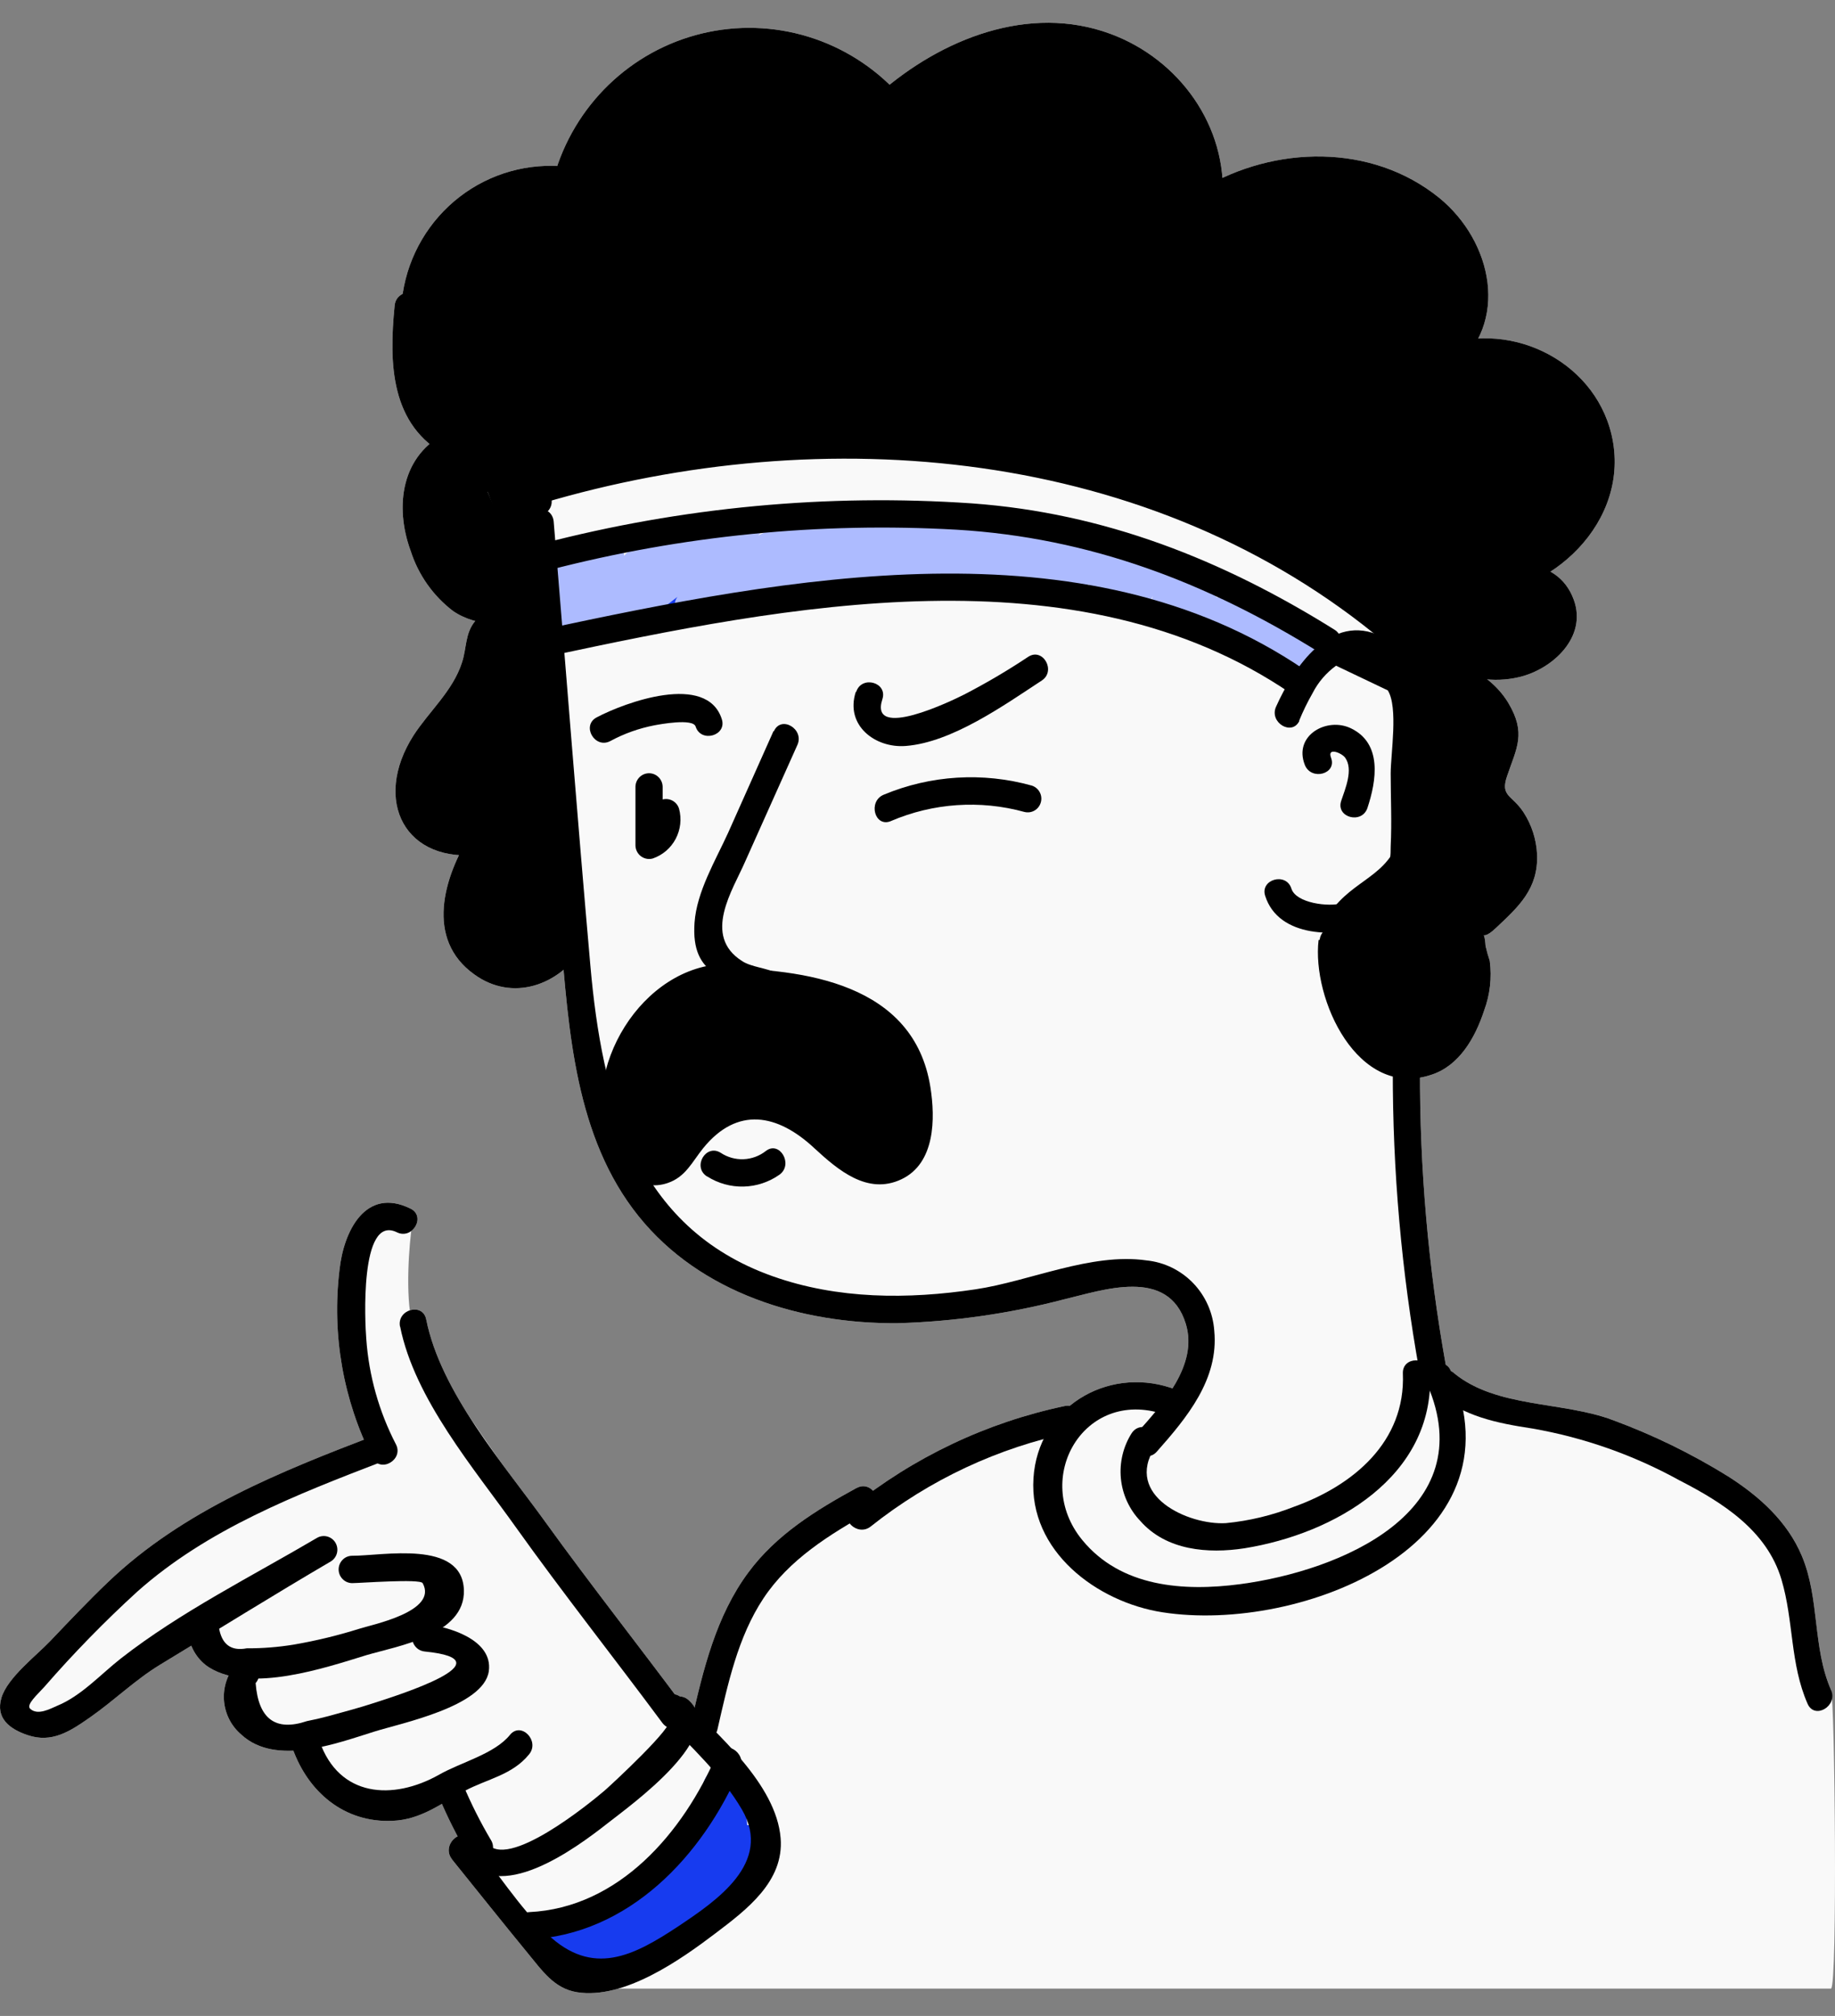 <svg width="61" height="67" viewBox="0 0 61 67" fill="none" xmlns="http://www.w3.org/2000/svg" id="upgrade-to-pro">
<rect x="0" y="0" width="61" height="67" fill="#808080" stroke="none"/>
<path d="M17.976 64.154C17.268 65.097 19.069 65.91 19.349 64.457L18.461 64.336L18.512 65.364C18.513 65.464 18.547 65.56 18.608 65.638C18.668 65.717 18.752 65.773 18.848 65.799C18.943 65.825 19.044 65.819 19.135 65.782C19.227 65.746 19.304 65.68 19.355 65.595C19.572 65.204 19.706 64.772 19.75 64.327C19.816 63.79 19.021 63.756 18.861 64.205C18.71 64.493 18.669 64.827 18.747 65.143C18.75 65.251 18.792 65.354 18.864 65.434C18.936 65.515 19.034 65.567 19.14 65.581C19.247 65.596 19.355 65.572 19.445 65.514C19.536 65.456 19.603 65.367 19.636 65.264L20.09 64.099L19.202 63.978C19.201 64.51 19.157 65.04 19.069 65.565C18.988 66.047 19.623 66.393 19.895 65.917C20.173 65.425 20.377 64.894 20.497 64.342L19.608 64.221L19.623 65.031C19.623 65.443 20.28 65.701 20.467 65.261C20.654 64.826 20.815 64.38 20.949 63.926L20.06 63.805V65.367C20.064 65.475 20.105 65.579 20.177 65.659C20.25 65.739 20.347 65.791 20.454 65.806C20.56 65.82 20.668 65.796 20.759 65.738C20.85 65.68 20.917 65.592 20.949 65.489C21.119 65.036 21.192 64.552 21.163 64.069C21.163 63.948 21.115 63.832 21.031 63.747C20.946 63.662 20.831 63.614 20.711 63.614C20.591 63.614 20.476 63.662 20.392 63.747C20.307 63.832 20.259 63.948 20.259 64.069C20.264 64.452 20.198 64.833 20.063 65.191L20.952 65.313C20.873 64.841 20.888 64.358 20.997 63.893L21.226 63.286C21.061 63.656 20.975 64.057 20.973 64.463H21.844C21.771 64.253 21.752 64.028 21.788 63.809C21.824 63.59 21.913 63.383 22.049 63.207L21.223 63.098C21.271 63.247 21.32 64.818 21.666 64.311L21.633 63.614C21.672 63.889 21.644 64.17 21.552 64.433L22.124 64.873C22.03 64.036 22.227 63.192 22.681 62.485L21.856 62.376C22.051 63.025 22.078 63.713 21.934 64.375H22.805C22.717 63.963 22.47 62.649 22.874 62.318L22.326 62.388C22.511 62.879 22.534 63.418 22.389 63.923H23.26C23.035 63.045 23.134 62.114 23.54 61.305L22.714 61.196C22.991 62.063 22.991 62.995 22.714 63.862H23.585C23.522 63.659 23.227 62.345 23.254 62.321C23.115 62.391 23.034 63.38 22.898 63.775H23.769C23.576 63.204 23.326 61.235 24.094 60.922L23.537 60.619C23.591 60.901 23.901 62.388 23.453 62.621L24.115 62.895C23.925 61.984 23.736 61.074 24.438 60.309L23.681 60.109C23.866 60.878 23.866 61.68 23.681 62.449H24.552C24.386 62.082 24.308 61.681 24.325 61.278C24.342 60.875 24.453 60.482 24.648 60.13L23.823 60.021C24 60.482 24.03 60.987 23.91 61.465L24.736 61.356C24.356 60.674 24.667 59.773 24.407 59.038C24.386 58.962 24.345 58.893 24.288 58.837C24.232 58.782 24.162 58.742 24.086 58.721C24.01 58.701 23.93 58.702 23.853 58.722C23.777 58.742 23.708 58.782 23.651 58.838C23.511 58.969 23.412 59.139 23.368 59.326C23.323 59.514 23.335 59.71 23.401 59.891C23.684 60.886 24.169 61.472 23.925 62.606C23.898 62.721 23.915 62.843 23.974 62.945C24.034 63.047 24.131 63.122 24.244 63.153C24.357 63.185 24.478 63.171 24.581 63.114C24.684 63.057 24.761 62.962 24.796 62.849L25.275 61.22L24.386 61.098C24.386 62.846 22.579 63.471 21.13 63.938C20.578 64.117 20.828 64.997 21.371 64.815C23.344 64.172 25.287 63.413 25.287 61.098C25.284 60.99 25.242 60.887 25.17 60.807C25.098 60.727 25 60.675 24.894 60.66C24.787 60.645 24.679 60.669 24.588 60.727C24.498 60.785 24.431 60.874 24.398 60.977L23.919 62.606L24.79 62.849C24.926 62.293 24.95 61.715 24.859 61.15C24.823 60.956 24.227 59.554 24.284 59.481L23.528 59.281C23.829 60.146 23.486 60.986 23.947 61.814C23.993 61.889 24.06 61.949 24.139 61.987C24.219 62.024 24.307 62.038 24.394 62.027C24.481 62.015 24.563 61.979 24.63 61.922C24.697 61.865 24.746 61.79 24.772 61.705C24.898 61.064 24.868 60.402 24.685 59.776C24.659 59.691 24.61 59.616 24.543 59.559C24.476 59.502 24.394 59.466 24.307 59.454C24.22 59.443 24.131 59.456 24.052 59.494C23.973 59.532 23.906 59.592 23.859 59.666C23.602 60.122 23.451 60.631 23.419 61.154C23.386 61.677 23.473 62.201 23.672 62.685C23.823 63.065 24.438 63.168 24.543 62.685C24.758 61.756 24.758 60.79 24.543 59.86C24.521 59.784 24.48 59.715 24.424 59.659C24.367 59.604 24.298 59.564 24.221 59.544C24.145 59.524 24.065 59.524 23.989 59.544C23.913 59.565 23.843 59.605 23.787 59.66C22.865 60.68 22.968 61.857 23.233 63.131C23.252 63.198 23.286 63.259 23.332 63.31C23.378 63.362 23.435 63.402 23.499 63.428C23.562 63.455 23.631 63.466 23.7 63.462C23.768 63.458 23.835 63.438 23.895 63.404C24.926 62.867 24.579 61.308 24.395 60.37C24.361 60.256 24.283 60.16 24.178 60.104C24.074 60.047 23.952 60.034 23.838 60.067C22.467 60.622 22.476 62.837 22.88 64.038C22.908 64.132 22.966 64.215 23.044 64.273C23.123 64.332 23.218 64.364 23.315 64.364C23.413 64.364 23.508 64.332 23.586 64.273C23.665 64.215 23.722 64.132 23.751 64.038C23.959 63.432 24.546 60.701 23.224 60.813C21.958 60.928 22.473 63.432 22.693 64.126C22.722 64.221 22.779 64.303 22.858 64.362C22.936 64.42 23.031 64.452 23.129 64.452C23.226 64.452 23.321 64.42 23.4 64.362C23.478 64.303 23.536 64.221 23.564 64.126C23.883 63.1 23.883 62 23.564 60.974C23.459 60.628 22.913 60.495 22.738 60.865C22.225 61.891 22.094 63.069 22.368 64.184C22.464 64.606 23.157 64.63 23.239 64.184C23.377 63.438 23.639 62.003 22.76 61.62C22.672 61.574 22.573 61.556 22.474 61.568C22.377 61.581 22.285 61.623 22.211 61.69C21.476 62.297 21.741 63.85 21.91 64.633C21.938 64.727 21.996 64.81 22.074 64.868C22.153 64.927 22.248 64.958 22.345 64.958C22.443 64.958 22.538 64.927 22.616 64.868C22.695 64.81 22.752 64.727 22.781 64.633C22.964 63.813 22.937 62.958 22.702 62.151C22.677 62.067 22.627 61.992 22.56 61.935C22.493 61.878 22.411 61.841 22.324 61.83C22.238 61.818 22.149 61.832 22.07 61.87C21.991 61.907 21.924 61.967 21.877 62.042C21.333 62.885 21.093 63.891 21.196 64.891C21.197 64.961 21.214 65.03 21.245 65.092C21.276 65.154 21.321 65.209 21.376 65.251C21.431 65.293 21.495 65.323 21.563 65.337C21.631 65.35 21.701 65.349 21.768 65.331C22.793 65.052 22.648 63.55 22.29 62.782C22.25 62.713 22.194 62.655 22.125 62.616C22.056 62.576 21.977 62.556 21.898 62.558C20.72 62.652 20.157 65.043 21.383 65.431C21.46 65.454 21.542 65.455 21.619 65.434C21.697 65.413 21.767 65.371 21.823 65.313C22.368 64.621 22.329 63.687 22.07 62.886C22.044 62.801 21.994 62.726 21.927 62.669C21.86 62.612 21.779 62.576 21.692 62.564C21.605 62.553 21.517 62.566 21.437 62.604C21.358 62.642 21.291 62.702 21.244 62.776C21.062 63.063 20.941 63.386 20.889 63.723C20.837 64.06 20.855 64.404 20.943 64.733C21.039 65.152 21.735 65.182 21.814 64.733C21.919 64.126 22.205 62.166 21.058 62.339C19.91 62.512 19.925 64.579 20.018 65.352C20.022 65.46 20.063 65.564 20.135 65.644C20.207 65.724 20.305 65.776 20.412 65.791C20.518 65.805 20.626 65.781 20.717 65.723C20.807 65.665 20.875 65.577 20.907 65.474C21.04 65.03 21.117 64.571 21.136 64.108H20.232C20.29 64.51 20.226 64.921 20.048 65.285L20.937 65.407V63.838C20.933 63.73 20.892 63.627 20.82 63.547C20.748 63.466 20.65 63.414 20.544 63.4C20.437 63.385 20.329 63.409 20.238 63.467C20.148 63.525 20.08 63.614 20.048 63.717C19.95 64.1 19.82 64.475 19.66 64.836L20.503 65.067L20.488 64.257C20.488 63.756 19.717 63.623 19.599 64.136C19.494 64.612 19.319 65.071 19.078 65.495L19.904 65.847C20.008 65.246 20.063 64.637 20.069 64.026C20.069 63.48 19.358 63.45 19.181 63.905L18.726 65.07L19.614 65.191L19.696 64.497L18.807 64.375L18.536 65.185L19.38 65.416L19.328 64.387C19.304 63.902 18.542 63.738 18.439 64.266L18.717 64.676C19.066 64.208 18.283 63.765 17.936 64.218L17.976 64.154Z" fill="white"/>
<path d="M21.145 18.6L22.428 20.372L23.046 19.75C22.942 19.692 22.841 19.628 22.745 19.558C22.696 19.522 22.477 19.279 22.573 19.495C22.633 19.631 22.627 19.546 22.781 19.495C22.879 19.469 22.981 19.461 23.082 19.47C23.663 19.501 23.66 18.59 23.082 18.56C22.576 18.536 21.91 18.748 21.708 19.27C21.476 19.877 22.154 20.287 22.588 20.535C22.956 20.745 23.492 20.299 23.206 19.913L21.922 18.142C21.582 17.671 20.799 18.142 21.142 18.6H21.145Z" fill="white"/>
<path d="M18.34 19.024L18.277 19.558C18.235 19.919 18.687 20.101 18.958 19.952C19.22 19.823 19.456 19.647 19.657 19.433L18.946 18.881L18.28 19.791C17.952 20.235 18.623 20.647 18.991 20.344C19.395 20.015 19.734 19.614 19.991 19.16L19.211 18.702L18.385 20.201C18.147 20.635 18.75 21.16 19.096 20.753C19.528 20.244 19.919 19.703 20.268 19.133C20.497 18.757 20.03 18.253 19.651 18.511C19.025 18.919 18.508 19.476 18.144 20.131C17.843 20.65 18.59 21.042 18.925 20.59L20.542 18.35H19.762C19.976 18.766 18.641 20.028 18.663 20.738C18.665 20.827 18.693 20.913 18.744 20.986C18.794 21.059 18.864 21.116 18.945 21.15C19.026 21.184 19.116 21.193 19.203 21.177C19.289 21.161 19.369 21.121 19.434 21.06L21.874 18.611L21.235 17.968L19.295 19.965C19.221 20.044 19.178 20.147 19.173 20.256C19.168 20.364 19.201 20.471 19.267 20.557C19.333 20.643 19.427 20.703 19.533 20.725C19.638 20.748 19.748 20.732 19.843 20.68C21.055 20.132 22.104 19.277 22.889 18.199C23.16 17.837 22.63 17.322 22.272 17.577C21.407 18.183 20.015 19.094 20.208 20.283C20.228 20.355 20.267 20.421 20.319 20.474C20.372 20.527 20.438 20.566 20.509 20.587C21.844 20.866 23.136 18.951 23.941 18.092C24.35 17.655 23.748 17.094 23.302 17.449C22.503 18.08 21.816 18.842 21.268 19.703C21.033 20.068 21.521 20.614 21.886 20.326L25.221 17.756L24.673 17.04C23.841 17.908 23.107 18.865 22.483 19.895C22.431 19.99 22.416 20.101 22.438 20.207C22.46 20.314 22.52 20.409 22.605 20.475C22.691 20.541 22.797 20.575 22.904 20.57C23.012 20.565 23.115 20.521 23.194 20.447C24.3 19.524 25.504 18.727 26.785 18.071L26.33 17.285C25.508 17.757 24.834 18.451 24.384 19.288C24.336 19.375 24.318 19.475 24.332 19.573C24.346 19.671 24.391 19.762 24.461 19.832C24.53 19.902 24.621 19.948 24.718 19.962C24.815 19.976 24.915 19.957 25.001 19.91C26.048 19.371 27.038 18.728 27.956 17.989C28.258 17.737 28.002 17.206 27.637 17.212C26.752 17.209 25.88 17.43 25.102 17.854C24.324 18.278 23.663 18.892 23.181 19.64C22.943 19.992 23.335 20.383 23.691 20.307C24.896 20.058 26.299 19.877 27.438 19.397C27.836 19.227 28.152 19.115 28.276 18.66C28.622 17.401 27.14 17.219 26.293 17.349L26.535 18.226C27.097 17.91 27.519 18.012 27.8 18.529C27.492 18.722 27.15 18.855 26.794 18.921L27.233 19.682C27.649 19.251 28.465 18.42 29.122 18.469C29.524 18.323 29.433 18.424 28.848 18.772C29.425 18.587 30.031 18.514 30.635 18.557L30.472 17.935C30.633 18.155 30.838 18.338 31.075 18.472C31.312 18.605 31.575 18.686 31.846 18.708C33.143 18.86 34.434 19.062 35.717 19.315V18.642L36.28 19.388L37.106 19.279L36.934 19.042L37.235 19.603H37.377L38.088 20.156L38.407 19.67L39.178 19.992L39.199 20.034L39.862 20.547L39.784 20.483C39.7 20.963 40.344 21.315 40.609 20.835L40.847 20.768L40.917 20.216L40.751 20.32L41.26 20.987V20.58C40.908 20.917 41.284 21.415 41.7 21.342H42.339L42.007 20.902L41.778 21.142L42.441 21.654L42.224 21.624L43.113 21.745L42.863 21.315C42.462 21.582 42.706 22.34 43.212 22.146L43.297 22.122L42.995 21.56L42.956 21.685L43.514 21.381L43.423 21.354C42.869 21.178 42.631 22.055 43.182 22.231L43.273 22.258C43.386 22.289 43.507 22.275 43.611 22.218C43.715 22.162 43.793 22.068 43.83 21.955L43.869 21.831C43.9 21.716 43.886 21.593 43.83 21.489C43.774 21.384 43.68 21.306 43.568 21.269C43.384 21.203 43.182 21.211 43.004 21.293L43.354 22.125C43.453 22.076 43.541 22.007 43.61 21.921C43.679 21.834 43.729 21.734 43.755 21.626C43.782 21.518 43.785 21.406 43.763 21.297C43.742 21.188 43.696 21.085 43.631 20.996C43.591 20.927 43.534 20.87 43.465 20.83C43.397 20.791 43.319 20.771 43.239 20.771C42.586 20.829 42.305 21.117 42.242 21.77C42.188 22.316 42.965 22.337 43.131 21.891C43.562 20.729 41.926 20.235 41.606 21.436C41.586 21.523 41.591 21.613 41.62 21.697C41.65 21.781 41.703 21.854 41.773 21.909C41.843 21.963 41.927 21.995 42.015 22.003C42.103 22.01 42.191 21.991 42.269 21.949C42.472 21.866 42.645 21.724 42.766 21.54C42.887 21.357 42.95 21.14 42.947 20.92C42.948 20.82 42.916 20.723 42.856 20.643C42.796 20.564 42.712 20.506 42.616 20.48C42.248 20.391 41.865 20.391 41.498 20.48L41.938 21.242C42.034 21.167 42.111 21.069 42.162 20.958C42.212 20.846 42.235 20.724 42.228 20.602C42.222 20.479 42.185 20.36 42.123 20.255C42.06 20.15 41.973 20.061 41.869 19.998C41.305 19.643 40.838 20.11 40.507 20.547C40.26 20.872 40.667 21.321 41.016 21.215C41.235 21.165 41.433 21.047 41.582 20.878C41.653 20.806 41.697 20.713 41.71 20.613C41.722 20.514 41.702 20.413 41.652 20.326C41.158 19.649 40.281 19.619 39.844 20.392L40.67 20.744C40.883 19.512 39.344 19.078 39.007 20.323C38.986 20.409 38.991 20.5 39.02 20.584C39.05 20.667 39.103 20.741 39.173 20.795C39.243 20.849 39.327 20.882 39.415 20.889C39.503 20.896 39.592 20.878 39.669 20.835C41.567 19.743 38.564 17.616 38.287 20.007C38.238 20.42 38.802 20.58 39.058 20.329C40.127 19.288 38.154 17.965 37.32 19.722C37.112 20.156 37.669 20.69 38.031 20.274C39.302 18.802 36.774 17.543 36.38 19.364C36.348 19.478 36.362 19.601 36.418 19.705C36.474 19.81 36.569 19.889 36.681 19.925C37.585 20.101 38.522 19.163 37.648 18.408C36.678 17.561 35.84 18.848 36.313 19.752C36.36 19.827 36.427 19.887 36.506 19.924C36.586 19.962 36.674 19.976 36.761 19.964C36.848 19.953 36.93 19.916 36.997 19.859C37.064 19.802 37.113 19.727 37.139 19.643C37.44 18.399 36.039 17.215 35.057 18.362C34.153 19.421 35.464 20.095 36.343 19.3C36.427 19.214 36.473 19.099 36.473 18.978C36.473 18.858 36.427 18.743 36.343 18.657C35.81 18.095 34.822 17.659 34.235 18.45C33.756 19.109 34.337 20.216 35.199 19.898C37.136 19.185 33.879 16.396 33.343 18.478C33.156 19.206 34.006 19.761 34.623 19.44C35.527 18.981 35.093 17.777 34.322 17.455C33.626 17.152 32.316 17.425 32.213 18.338C32.202 18.517 32.241 18.696 32.325 18.854C32.409 19.013 32.535 19.144 32.69 19.234C32.844 19.324 33.02 19.368 33.199 19.363C33.377 19.358 33.55 19.302 33.698 19.203C35.593 17.907 31.385 16.026 31.728 18.663C31.981 20.605 34.885 18.663 32.798 17.844C32.081 17.561 30.508 18.041 30.493 18.991C30.472 20.128 31.918 19.71 32.409 19.252C34.295 17.489 29.857 16.123 29.776 18.566C29.74 19.655 31.108 19.424 31.632 18.851C32.346 18.068 31.767 17.215 30.836 17.112C29.905 17.009 28.158 17.925 28.893 19.048C29.628 20.171 30.785 19.1 31.231 18.39C31.29 18.285 31.306 18.162 31.275 18.046C31.245 17.929 31.171 17.83 31.068 17.768C30.165 17.264 28.357 17.516 27.896 18.581C27.399 19.698 28.776 19.795 29.463 19.491C30.15 19.188 31.243 18.244 30.306 17.595C29.213 16.836 27.294 18.314 26.574 19.051C26.505 19.123 26.462 19.215 26.45 19.314C26.438 19.413 26.459 19.513 26.508 19.599C26.558 19.685 26.634 19.753 26.725 19.791C26.817 19.83 26.918 19.837 27.014 19.813C27.718 19.631 29.348 19.036 29.222 18.056C29.068 16.876 26.971 17.209 26.275 17.355C25.697 17.477 25.953 18.32 26.516 18.232C27.36 18.434 27.405 18.582 26.652 18.675C26.299 18.774 25.943 18.868 25.585 18.957C24.872 19.136 24.154 19.294 23.434 19.443L23.944 20.11C24.342 19.497 24.888 18.994 25.53 18.649C26.173 18.305 26.891 18.129 27.619 18.138L27.3 17.361C26.438 18.047 25.509 18.644 24.528 19.142L25.146 19.764C25.519 19.063 26.081 18.482 26.766 18.086C26.865 18.023 26.936 17.924 26.964 17.81C26.992 17.695 26.974 17.574 26.915 17.473C26.856 17.371 26.76 17.296 26.648 17.264C26.535 17.232 26.415 17.245 26.311 17.3C24.965 17.997 23.699 18.841 22.537 19.819L23.248 20.371C23.832 19.408 24.519 18.513 25.296 17.701C25.622 17.343 25.176 16.657 24.748 16.985L21.458 19.552L22.076 20.159C22.587 19.367 23.226 18.667 23.968 18.089L23.329 17.446C22.787 18.023 22.076 18.547 21.594 19.163C21.434 19.37 21.196 19.573 21.564 19.346C21.931 19.118 22.383 18.602 22.745 18.344L22.124 17.731C21.418 18.671 20.485 19.413 19.413 19.886L19.961 20.602L21.901 18.605C21.981 18.519 22.024 18.405 22.022 18.287C22.02 18.169 21.973 18.056 21.89 17.973C21.807 17.89 21.695 17.842 21.578 17.84C21.461 17.838 21.348 17.881 21.262 17.962L18.822 20.41L19.593 20.732C19.554 19.5 21.296 19.291 20.57 17.886C20.529 17.819 20.471 17.764 20.403 17.725C20.335 17.687 20.258 17.666 20.179 17.666C20.101 17.666 20.024 17.687 19.956 17.725C19.888 17.764 19.83 17.819 19.789 17.886L18.172 20.125L18.952 20.583C19.233 20.061 19.638 19.616 20.13 19.288L19.512 18.666C19.207 19.172 18.862 19.653 18.482 20.104L19.193 20.656L20.018 19.157C20.073 19.053 20.087 18.932 20.055 18.819C20.023 18.705 19.948 18.609 19.847 18.549C19.746 18.49 19.626 18.473 19.513 18.5C19.399 18.528 19.3 18.6 19.238 18.699C19.044 19.102 18.748 19.446 18.379 19.698L19.09 20.25L19.756 19.339C20.057 18.912 19.407 18.447 19.045 18.787L18.53 19.163L19.211 19.558L19.274 19.024C19.343 18.444 18.44 18.447 18.37 19.024H18.34Z" fill="white"/>
<path d="M17.502 17.343C17.88 21.909 18.258 26.474 18.635 31.04C18.903 34.259 19.12 37.794 21.223 40.415C23.284 42.985 26.646 44.001 29.836 43.977C31.7 43.924 33.553 43.659 35.358 43.188C36.651 42.885 38.835 42.093 39.419 43.998C39.838 45.364 38.642 46.674 37.816 47.603C37.431 48.04 38.066 48.686 38.455 48.246C39.449 47.123 40.522 45.84 40.365 44.226C40.323 43.631 40.074 43.071 39.662 42.643C39.249 42.216 38.7 41.949 38.112 41.89C36.274 41.626 34.237 42.581 32.43 42.851C30.182 43.188 27.845 43.185 25.679 42.414C21.108 40.788 20.015 36.501 19.626 32.098C19.192 27.18 18.813 22.259 18.406 17.337C18.358 16.758 17.454 16.752 17.502 17.337V17.343Z" fill="white"/>
<path d="M37.621 47.63C37.337 48.078 37.21 48.609 37.261 49.138C37.312 49.667 37.539 50.163 37.904 50.546C38.766 51.532 40.158 51.645 41.372 51.457C44.354 50.977 47.677 49.087 47.539 45.649C47.515 45.067 46.611 45.064 46.635 45.649C46.728 47.922 44.981 49.372 43.02 50.076C42.292 50.363 41.529 50.547 40.751 50.622C39.507 50.695 37.353 49.712 38.395 48.098C38.697 47.603 37.929 47.148 37.615 47.64L37.621 47.63Z" fill="white"/>
<path d="M38.907 46.12C36.774 45.422 34.505 46.791 34.355 49.127C34.198 51.554 36.464 53.244 38.639 53.584C43.254 54.306 50.716 51.312 48.228 45.556C47.996 45.019 47.219 45.483 47.447 46.014C49.276 50.237 44.565 52.207 41.227 52.65C39.35 52.898 37.259 52.753 35.973 51.178C34.301 49.13 36.03 46.135 38.669 46.997C39.223 47.179 39.461 46.299 38.91 46.12H38.907Z" fill="white"/>
<path d="M48.057 45.342C47.478 42.108 47.192 38.828 47.204 35.542C47.204 35.421 47.156 35.306 47.072 35.22C46.987 35.135 46.872 35.087 46.752 35.087C46.632 35.087 46.517 35.135 46.433 35.22C46.348 35.306 46.3 35.421 46.3 35.542C46.293 38.909 46.589 42.269 47.186 45.582C47.288 46.158 48.159 45.913 48.057 45.339V45.342Z" fill="white"/>
<path d="M18.298 21.798C26.131 20.129 35.789 18.187 42.911 23.045C43.393 23.375 43.848 22.587 43.366 22.259C36.03 17.256 26.131 19.2 18.06 20.921C17.491 21.042 17.732 21.919 18.301 21.798H18.298Z" fill="white"/>
<path d="M17.988 16.737C27.402 13.937 38.299 14.859 46.035 21.352C46.478 21.725 47.123 21.085 46.674 20.709C38.684 14 27.495 12.96 17.753 15.854C17.195 16.021 17.433 16.898 17.994 16.731L17.988 16.737Z" fill="white"/>
<path d="M17.888 17.126C18.008 17.126 18.123 17.078 18.208 16.992C18.292 16.907 18.34 16.791 18.34 16.671C18.34 16.55 18.292 16.434 18.208 16.349C18.123 16.263 18.008 16.215 17.888 16.215C17.768 16.215 17.653 16.263 17.569 16.349C17.484 16.434 17.436 16.55 17.436 16.671C17.436 16.791 17.484 16.907 17.569 16.992C17.653 17.078 17.768 17.126 17.888 17.126Z" fill="white"/>
<path d="M17.861 20.675C17.183 20.526 16.279 20.49 16.008 21.13C15.949 21.311 15.912 21.498 15.9 21.688C15.788 22.462 15.297 23.129 14.83 23.745C14.364 24.361 13.836 24.983 13.625 25.739C13.415 26.494 13.604 27.423 14.273 27.823C14.791 28.127 15.445 28.051 16.041 27.96C15.4 28.913 14.885 30.129 15.331 31.188C15.479 31.542 15.725 31.846 16.04 32.064C16.354 32.282 16.724 32.406 17.105 32.419C17.486 32.434 17.864 32.338 18.193 32.143C18.522 31.949 18.79 31.664 18.964 31.322" fill="white"/>
<path d="M17.981 20.235C17.246 20.108 16.346 19.998 15.803 20.633C15.454 21.039 15.517 21.543 15.357 22.019C15.056 22.96 14.261 23.645 13.743 24.447C12.369 26.607 13.459 28.746 16.044 28.391L15.653 27.705C14.749 29.146 14.119 31.213 15.773 32.39C17.038 33.3 18.569 32.751 19.358 31.525C19.674 31.031 18.894 30.576 18.578 31.067C17.791 32.281 16.327 32.15 15.848 30.849C15.466 29.814 15.873 29.064 16.436 28.166C16.602 27.899 16.391 27.435 16.044 27.481C14.987 27.623 13.77 27.144 14.065 25.836C14.243 25.05 14.909 24.389 15.366 23.764C16.065 22.811 16.306 20.839 17.743 21.091C18.313 21.191 18.557 20.314 17.984 20.214L17.981 20.235Z" fill="white"/>
<path d="M17.921 20.39C17.22 20.233 16.463 20.424 15.783 20.187C15.102 19.95 14.577 19.277 14.276 18.606C13.925 17.945 13.775 17.195 13.845 16.449C13.886 16.078 14.025 15.726 14.248 15.428C14.472 15.131 14.771 14.899 15.114 14.759C14.306 14.456 13.779 13.615 13.589 12.762C13.449 11.899 13.449 11.017 13.589 10.153" fill="white"/>
<path d="M17.921 19.935C16.55 19.768 15.333 19.744 14.655 18.378C14.098 17.259 14.068 15.757 15.333 15.153C15.401 15.112 15.457 15.055 15.495 14.986C15.534 14.917 15.554 14.839 15.554 14.76C15.554 14.681 15.534 14.603 15.495 14.534C15.457 14.465 15.401 14.408 15.333 14.367C13.728 13.527 13.869 11.703 14.023 10.153C14.08 9.57 13.176 9.573 13.119 10.153C12.929 12.07 12.966 14.152 14.879 15.153V14.367C13.336 15.104 13.107 16.828 13.652 18.311C13.908 19.108 14.401 19.807 15.065 20.311C15.924 20.894 16.945 20.721 17.921 20.839C18.497 20.909 18.494 19.998 17.921 19.929V19.935Z" fill="white"/>
<path d="M13.821 9.843C14.044 7.468 16.514 5.565 18.849 5.969C19.129 4.865 19.703 3.859 20.51 3.06C21.316 2.26 22.324 1.698 23.424 1.435C24.525 1.171 25.676 1.215 26.754 1.562C27.831 1.909 28.794 2.546 29.538 3.405C31.312 1.76 33.834 0.792 36.181 1.345C38.528 1.897 40.48 4.227 40.181 6.636C41.113 6.047 42.176 5.701 43.273 5.629C44.371 5.557 45.469 5.761 46.469 6.224C47.547 6.736 48.511 7.604 48.879 8.745C49.246 9.886 48.927 11.297 47.93 11.958C50.039 10.872 52.925 12.565 53.178 14.916C53.431 17.268 51.15 19.51 48.8 19.337C49.407 19.136 50.049 19.07 50.683 19.146C51.307 19.267 51.91 19.753 51.949 20.396C51.943 20.662 51.87 20.922 51.735 21.15C51.601 21.379 51.41 21.569 51.18 21.701C49.909 22.529 48.168 21.974 46.981 21.033C45.794 20.093 44.872 18.812 43.628 17.96C42.32 17.068 40.703 16.685 39.486 15.675C39.189 15.366 38.831 15.125 38.434 14.968C37.898 14.825 37.347 15.086 36.804 15.195C35.747 15.411 34.671 15.062 33.626 14.795C28.426 13.466 22.904 14.188 17.738 15.651C17.509 15.695 17.299 15.807 17.135 15.972C16.743 16.455 17.274 17.113 17.578 17.656C17.769 18.01 17.866 18.408 17.859 18.811C17.852 19.214 17.742 19.609 17.539 19.956" fill="white"/>
<path d="M14.258 9.98C14.405 8.899 14.97 7.921 15.83 7.257C16.69 6.594 17.775 6.3 18.849 6.439C18.948 6.439 19.045 6.406 19.123 6.346C19.202 6.286 19.259 6.201 19.286 6.105C19.567 5.093 20.112 4.176 20.865 3.448C21.617 2.721 22.55 2.21 23.565 1.969C24.58 1.728 25.641 1.765 26.637 2.078C27.633 2.39 28.528 2.966 29.228 3.745C29.314 3.828 29.428 3.874 29.547 3.874C29.666 3.874 29.781 3.828 29.866 3.745C31.59 2.228 33.973 1.199 36.277 1.86C37.309 2.143 38.215 2.772 38.843 3.644C39.471 4.516 39.784 5.578 39.73 6.654C39.73 6.734 39.752 6.813 39.792 6.882C39.832 6.951 39.889 7.008 39.958 7.048C40.027 7.088 40.105 7.109 40.184 7.109C40.264 7.109 40.342 7.089 40.411 7.049C42.17 6.005 44.354 5.741 46.24 6.636C48.126 7.531 49.635 10.043 47.626 11.658C47.192 12.007 47.746 12.568 48.174 12.374C49.982 11.582 52.25 12.765 52.693 14.695C53.229 17.01 50.919 18.943 48.813 18.906L48.933 19.801C49.219 19.713 49.514 19.657 49.813 19.634C50.616 19.402 51.074 19.907 51.187 21.151C50.825 21.758 49.442 21.67 48.966 21.558C47.849 21.291 46.99 20.499 46.198 19.713C44.939 18.463 43.818 17.456 42.203 16.694C41.355 16.331 40.548 15.879 39.793 15.347C39.365 15.025 38.986 14.643 38.443 14.54C37.63 14.385 36.826 14.822 36.018 14.825C34.904 14.825 33.765 14.358 32.674 14.136C28.96 13.387 25.122 13.609 21.419 14.328C20.515 14.504 19.612 14.713 18.708 14.934C18.145 15.08 17.295 15.165 16.867 15.629C16.746 15.762 16.657 15.922 16.608 16.096C16.559 16.27 16.552 16.453 16.587 16.631C16.753 17.884 17.964 17.975 17.153 19.741C16.909 20.268 17.69 20.733 17.934 20.199C18.297 19.523 18.393 18.734 18.202 17.99C18.117 17.686 17.828 17.383 17.771 17.101C17.515 15.781 18.575 15.887 19.485 15.672C21.97 15.038 24.515 14.674 27.077 14.586C29.788 14.513 32.231 15.062 34.849 15.584C35.753 15.763 36.488 15.635 37.356 15.556C38.224 15.478 38.501 15.499 39.233 16.054C39.621 16.354 40.032 16.624 40.462 16.861C41.435 17.389 42.501 17.741 43.42 18.378C44.339 19.015 45.092 19.932 45.921 20.712C47.126 21.843 48.777 22.917 50.509 22.502C51.614 22.238 52.771 21.173 52.316 19.932C51.762 18.415 49.921 18.621 48.701 18.921C48.599 18.954 48.511 19.021 48.453 19.113C48.396 19.204 48.372 19.313 48.387 19.42C48.401 19.527 48.453 19.626 48.532 19.698C48.612 19.771 48.715 19.813 48.822 19.816C51.533 19.856 54.245 17.337 53.573 14.452C52.97 11.897 50.033 10.568 47.722 11.588L48.27 12.304C50.22 10.738 49.605 8.011 47.843 6.575C45.595 4.755 42.366 4.834 39.959 6.272L40.64 6.666C40.811 4.197 39.2 1.97 36.916 1.126C34.205 0.122 31.294 1.293 29.222 3.11H29.86C29.047 2.223 28.013 1.57 26.866 1.219C25.718 0.868 24.498 0.831 23.332 1.113C22.166 1.394 21.095 1.984 20.23 2.821C19.366 3.658 18.738 4.712 18.413 5.875L18.849 5.541C17.576 5.399 16.297 5.757 15.28 6.541C14.263 7.325 13.585 8.474 13.388 9.749C13.303 10.323 14.174 10.568 14.258 9.992V9.98Z" fill="white"/>
<path d="M13.842 10.3C13.762 11.127 13.816 11.961 14.002 12.77C14.08 13.125 14.674 13.244 14.828 12.88C15.009 12.503 15.059 12.075 14.969 11.666C14.861 11.083 14.014 11.341 14.098 11.909C14.286 13.147 14.703 14.339 15.328 15.422C15.379 15.507 15.456 15.573 15.548 15.61C15.639 15.646 15.74 15.652 15.835 15.626C15.931 15.6 16.015 15.544 16.075 15.465C16.136 15.387 16.169 15.291 16.171 15.191C16.194 14.583 16.092 13.977 15.87 13.411C15.668 12.873 14.849 13.074 14.999 13.653L15.626 16.056C15.658 16.159 15.725 16.248 15.816 16.306C15.906 16.364 16.015 16.388 16.121 16.373C16.227 16.359 16.325 16.307 16.397 16.227C16.469 16.146 16.511 16.043 16.515 15.935C16.558 14.996 16.499 14.055 16.34 13.128L15.469 13.371L15.924 14.973C15.959 15.086 16.036 15.181 16.139 15.238C16.242 15.295 16.363 15.309 16.476 15.277C16.59 15.246 16.686 15.171 16.746 15.069C16.805 14.967 16.823 14.845 16.795 14.73L16.34 13.128C16.177 12.555 15.373 12.804 15.469 13.371C15.609 14.218 15.657 15.078 15.611 15.935L16.5 15.813L15.873 13.411L15.002 13.653C15.192 14.143 15.278 14.667 15.255 15.191L16.099 14.961C15.521 13.943 15.139 12.824 14.972 11.663L14.101 11.905L14.05 12.434L14.876 12.543C14.713 11.812 14.669 11.06 14.746 10.316C14.803 9.733 13.897 9.736 13.842 10.316V10.3Z" fill="white"/>
<path d="M37.22 15.432C37.999 15.895 38.837 16.249 39.711 16.485C39.807 16.509 39.908 16.502 39.999 16.463C40.09 16.425 40.167 16.357 40.216 16.271C40.266 16.185 40.286 16.085 40.275 15.986C40.263 15.887 40.219 15.795 40.151 15.723C39.667 15.284 39.117 14.925 38.521 14.658C38.003 14.428 37.545 15.153 38.066 15.444L39.106 16.024V15.238C38.986 15.313 38.844 15.347 38.703 15.334C38.562 15.321 38.43 15.261 38.325 15.165C37.919 14.746 37.28 15.39 37.687 15.808C38.208 16.345 38.907 16.324 39.561 16.024C39.628 15.983 39.684 15.925 39.722 15.857C39.761 15.788 39.782 15.71 39.782 15.631C39.782 15.552 39.761 15.474 39.722 15.405C39.684 15.336 39.628 15.279 39.561 15.238L38.524 14.658L38.069 15.444C38.596 15.669 39.084 15.976 39.515 16.354L39.955 15.593C39.157 15.378 38.392 15.054 37.681 14.631C37.578 14.575 37.457 14.562 37.344 14.594C37.232 14.626 37.136 14.701 37.077 14.803C37.018 14.905 37.001 15.026 37.028 15.14C37.056 15.255 37.127 15.354 37.226 15.417L37.22 15.432Z" fill="white"/>
<path d="M44.285 31.243C44.17 31.913 44.237 32.602 44.479 33.237C44.72 33.873 45.126 34.431 45.656 34.853C45.878 35.048 46.139 35.193 46.422 35.278C46.705 35.363 47.002 35.386 47.294 35.345C48.063 35.178 48.548 34.413 48.831 33.673C49.114 32.933 49.277 31.992 48.81 31.325C48.731 31.241 48.68 31.135 48.662 31.021C48.662 30.8 48.927 30.703 49.135 30.633C49.526 30.499 49.873 30.259 50.137 29.938C50.4 29.618 50.57 29.23 50.628 28.818C50.686 28.406 50.629 27.986 50.464 27.605C50.299 27.224 50.032 26.896 49.692 26.658C49.545 26.555 49.37 26.452 49.319 26.279C49.222 25.976 49.572 25.715 49.786 25.469C50.443 24.719 49.918 23.481 49.114 22.893C48.31 22.304 47.291 22.07 46.496 21.47C46.297 21.913 46.565 22.41 46.755 22.856C47.21 23.94 47.186 25.156 47.156 26.334C47.129 27.438 47.038 28.679 46.207 29.398C45.83 29.723 45.348 29.893 44.957 30.199C44.565 30.506 44.273 31.049 44.49 31.495" fill="white"/>
<path d="M43.833 31.243C43.604 33.194 45.128 36.556 47.596 35.716C48.517 35.412 49.044 34.478 49.334 33.592C49.531 33.064 49.597 32.495 49.523 31.935C49.469 31.774 49.423 31.61 49.385 31.444C49.331 30.597 49.084 31.462 49.734 30.837C50.485 30.13 51.144 29.538 51.096 28.388C51.071 27.893 50.916 27.414 50.647 26.999C50.265 26.413 49.861 26.477 50.102 25.785C50.421 24.85 50.741 24.368 50.138 23.358C49.391 22.123 47.855 21.81 46.719 21.064C46.659 21.029 46.592 21.009 46.523 21.005C46.454 21 46.385 21.012 46.321 21.038C46.258 21.064 46.2 21.105 46.154 21.157C46.108 21.208 46.075 21.27 46.056 21.337C45.917 22.335 46.406 22.945 46.598 23.925C46.81 25.115 46.81 26.333 46.598 27.523C46.324 29.041 45.176 29.144 44.363 30.136C44.195 30.337 44.079 30.576 44.027 30.833C43.974 31.09 43.986 31.356 44.062 31.607C44.182 32.181 45.053 31.938 44.932 31.365C44.767 30.576 46.439 29.899 46.882 29.326C47.273 28.748 47.502 28.076 47.547 27.378C47.656 26.44 47.672 25.494 47.593 24.553C47.517 23.643 46.821 22.429 46.939 21.583L46.276 21.856C47.068 22.378 48.047 22.639 48.782 23.233C49.602 23.895 49.662 24.447 49.237 25.387C49.162 25.554 48.957 25.663 48.936 25.855C48.892 26.001 48.885 26.156 48.913 26.306C48.942 26.456 49.007 26.597 49.102 26.716C49.231 26.926 49.578 27.093 49.704 27.238C50.015 27.577 50.183 28.024 50.172 28.485C50.162 28.946 49.973 29.384 49.647 29.708C48.858 30.533 48.09 30.315 48.442 31.55C48.577 31.983 48.617 32.442 48.56 32.892C48.503 33.343 48.35 33.777 48.111 34.162L46.279 34.702C44.98 34.399 44.634 32.302 44.773 31.237C44.842 30.658 43.935 30.661 43.869 31.237L43.833 31.243Z" fill="white"/>
<path d="M43.182 23.964C43.312 23.645 43.463 23.335 43.634 23.036C43.818 22.674 44.086 22.362 44.414 22.125L46.134 22.945C46.486 23.512 46.23 25.047 46.23 25.712C46.23 26.513 46.27 27.323 46.23 28.124C46.234 28.43 46.201 28.736 46.134 29.034L44.628 30.017C44.17 30.154 43.079 30.017 42.929 29.532C42.754 28.977 41.88 29.228 42.058 29.774C42.501 31.176 44.447 31.173 45.619 30.752C47.574 30.048 47.155 27.642 47.152 25.979C47.152 24.541 47.562 21.95 45.932 21.154C44.233 20.326 43.001 22.189 42.419 23.488C42.181 24.019 42.962 24.48 43.2 23.946L43.182 23.964Z" fill="white"/>
<path d="M36.716 15.687C39.06 15.948 41.332 17.453 43.275 18.721C43.763 19.042 44.215 18.254 43.73 17.935C41.621 16.536 39.277 15.05 36.713 14.764C36.135 14.701 36.141 15.611 36.713 15.675L36.716 15.687Z" fill="white"/>
<path d="M18.259 18.945C22.675 17.799 27.241 17.346 31.794 17.604C36.232 17.868 40.148 19.364 43.905 21.712C44.402 22.016 44.854 21.236 44.36 20.927C40.639 18.602 36.714 17.049 32.309 16.73C27.5 16.401 22.669 16.854 18.003 18.072C17.439 18.217 17.677 19.094 18.244 18.948L18.259 18.945Z" fill="white"/>
<path d="M25.712 24.301L24.206 27.675C23.793 28.585 23.16 29.632 23.088 30.667C22.961 32.487 24.166 32.487 25.42 33.149C25.935 33.419 26.393 32.636 25.875 32.363C25.513 32.172 24.971 32.144 24.669 31.941C23.335 31.098 24.368 29.565 24.763 28.652L26.507 24.759C26.745 24.228 25.965 23.767 25.727 24.301H25.712Z" fill="white"/>
<path d="M28.448 22.996C28.089 24.101 29.086 24.874 30.113 24.792C31.65 24.671 33.382 23.436 34.632 22.617C35.117 22.298 34.666 21.509 34.178 21.831C33.49 22.289 32.778 22.708 32.044 23.087C31.656 23.284 28.875 24.631 29.333 23.236C29.514 22.677 28.643 22.438 28.463 22.993L28.448 22.996Z" fill="white"/>
<path d="M29.614 27.289C31.018 26.687 32.584 26.58 34.057 26.986C34.171 27.014 34.292 26.997 34.393 26.937C34.495 26.877 34.569 26.779 34.6 26.665C34.632 26.551 34.618 26.429 34.561 26.326C34.505 26.222 34.41 26.144 34.298 26.109C32.669 25.655 30.937 25.762 29.376 26.413C28.845 26.634 29.074 27.514 29.617 27.289H29.614Z" fill="white"/>
<path d="M20.289 24.629C20.747 24.381 21.24 24.206 21.75 24.107C21.931 24.073 23.034 23.867 23.124 24.146C23.299 24.701 24.172 24.45 23.995 23.903C23.501 22.344 20.774 23.345 19.834 23.843C19.319 24.116 19.774 24.902 20.289 24.629Z" fill="white"/>
<path d="M21.124 26.151V28.093C21.124 28.163 21.141 28.232 21.172 28.295C21.203 28.358 21.247 28.412 21.303 28.455C21.358 28.497 21.422 28.526 21.491 28.54C21.559 28.554 21.629 28.551 21.696 28.533C22.025 28.422 22.298 28.188 22.461 27.88C22.624 27.572 22.664 27.213 22.573 26.877C22.538 26.763 22.461 26.668 22.358 26.612C22.255 26.555 22.134 26.541 22.021 26.572C21.907 26.604 21.811 26.679 21.751 26.781C21.692 26.883 21.674 27.004 21.702 27.119C21.735 27.224 21.729 27.337 21.683 27.436C21.637 27.536 21.556 27.614 21.455 27.656L22.028 28.096V26.154C22.028 26.034 21.98 25.918 21.895 25.833C21.811 25.747 21.696 25.699 21.576 25.699C21.456 25.699 21.341 25.747 21.256 25.833C21.172 25.918 21.124 26.034 21.124 26.154V26.151Z" fill="white"/>
<path d="M24.146 32.49C23.623 32.475 23.105 32.592 22.638 32.829C22.171 33.067 21.77 33.417 21.47 33.849C20.88 34.723 20.55 35.748 20.518 36.804C20.455 37.301 20.529 37.806 20.732 38.264C20.838 38.488 21.011 38.673 21.228 38.792C21.445 38.911 21.693 38.957 21.937 38.925C22.54 38.786 22.802 38.106 23.178 37.617C23.562 37.151 24.096 36.835 24.687 36.724C25.278 36.613 25.89 36.714 26.414 37.011C27.017 37.372 27.429 37.963 27.972 38.4C28.514 38.837 29.318 39.107 29.894 38.704C30.391 38.364 30.496 37.684 30.514 37.077C30.54 36.436 30.431 35.796 30.195 35.199C29.71 34.08 28.61 33.327 27.45 32.975C26.291 32.623 25.055 32.617 23.835 32.611" fill="white"/>
<path d="M24.146 32.035C21.353 32.074 19.244 35.509 20.229 38.155C20.53 38.962 21.293 39.62 22.19 39.32C22.793 39.117 23.004 38.619 23.377 38.158C24.51 36.765 25.845 37.017 27.068 38.158C27.857 38.886 28.836 39.726 29.963 39.195C31.09 38.664 31.093 37.178 30.93 36.14C30.388 32.681 26.733 32.196 23.868 32.177C23.749 32.177 23.634 32.225 23.549 32.311C23.464 32.396 23.417 32.512 23.417 32.633C23.417 32.753 23.464 32.869 23.549 32.954C23.634 33.04 23.749 33.088 23.868 33.088C26.053 33.088 29.186 33.203 29.942 35.791C30.065 36.216 30.243 37.232 30.026 37.712C29.339 39.271 28.219 37.985 27.706 37.514C27.194 37.044 26.73 36.562 26.01 36.352C25.443 36.196 24.843 36.207 24.282 36.384C23.721 36.562 23.223 36.898 22.847 37.354C22.296 38 22.681 38.182 21.678 37.675C20.726 37.193 20.895 36.856 21.127 35.821C21.47 34.286 22.48 32.981 24.158 32.957C24.277 32.957 24.392 32.909 24.477 32.824C24.562 32.739 24.61 32.623 24.61 32.502C24.61 32.381 24.562 32.266 24.477 32.18C24.392 32.095 24.277 32.047 24.158 32.047L24.146 32.035Z" fill="white"/>
<path d="M23.507 39.098C23.869 39.329 24.292 39.447 24.721 39.436C25.15 39.425 25.566 39.286 25.917 39.037C26.381 38.694 25.917 37.905 25.462 38.251C25.249 38.419 24.989 38.516 24.718 38.527C24.448 38.538 24.181 38.462 23.955 38.312C23.464 38.008 23.009 38.782 23.5 39.098H23.507Z" fill="white"/>
<path d="M44.248 25.184C44.107 24.823 44.604 25.023 44.718 25.184C44.996 25.575 44.718 26.218 44.586 26.613C44.396 27.168 45.267 27.405 45.456 26.856C45.758 25.945 45.957 24.713 44.911 24.207C44.107 23.818 42.992 24.443 43.375 25.42C43.586 25.96 44.459 25.724 44.245 25.178L44.248 25.184Z" fill="white"/>
<path d="M35.392 46.73C32.802 47.275 30.376 48.426 28.309 50.088C27.854 50.452 28.496 51.093 28.948 50.731C30.902 49.178 33.19 48.107 35.63 47.606C36.199 47.485 35.958 46.608 35.389 46.73H35.392Z" fill="white"/>
<path d="M59.899 51.714C60.495 53.134 60.245 54.748 60.869 56.168C60.994 56.455 61.087 65.991 60.869 66.091H20.405C19.593 65.785 17.664 64.742 16.446 63.024C15.228 61.306 15.126 59.65 15.228 59.036C14.923 59.446 13.948 60.202 12.487 59.957C11.025 59.711 10.253 58.423 10.05 57.81C9.644 57.912 8.71 57.994 8.223 57.503C7.736 57.012 7.817 55.867 7.918 55.356L6.7 54.129L1.827 57.196C1.421 57.298 0.548 57.319 0.304 56.583C0.061 55.846 4.06 52.8 6.091 51.368L12.487 47.994C12.182 46.971 11.573 44.681 11.573 43.7C11.573 42.473 11.878 40.326 12.487 40.326C12.974 40.326 13.502 40.53 13.705 40.632C13.603 41.348 13.461 43.025 13.705 44.006C13.948 44.988 19.898 53.209 22.842 57.196L23.755 56.583C23.857 55.283 24.669 52.36 27.105 51.061C30.151 49.528 33.806 47.196 35.633 47.196C36.608 45.822 38.476 46.133 39.288 46.46C39.592 46.051 40.141 44.927 39.897 43.7C39.653 42.473 38.171 42.166 37.46 42.166C35.836 43.086 31.247 44.559 25.887 43.086C20.527 41.614 19.187 34.702 19.187 31.43L17.664 30.51L17.969 14.253C22.111 10.081 39.592 14.355 47.816 17.014C47.612 19.979 47.145 27.872 46.902 35.724C46.658 43.577 47.759 45.606 48.339 45.64C49.755 46.799 51.952 46.568 53.614 47.196C54.95 47.688 56.233 48.314 57.443 49.065C58.474 49.721 59.417 50.561 59.899 51.714Z" fill="#F9F9F9"/>
<path d="M13.158 47.995C12.597 46.91 12.262 45.72 12.176 44.499C12.134 44.002 11.944 40.343 13.192 40.955C13.713 41.213 14.171 40.427 13.646 40.169C12.155 39.435 11.42 40.916 11.285 42.212C11.027 44.355 11.408 46.528 12.378 48.453C12.652 48.969 13.433 48.51 13.158 47.995Z" fill="white"/>
<path d="M13.301 44.087C13.783 46.499 15.768 48.817 17.151 50.762C18.723 52.965 20.404 55.086 22.016 57.258C22.36 57.723 23.146 57.258 22.796 56.8C21.257 54.725 19.654 52.698 18.142 50.602C16.741 48.654 14.653 46.278 14.168 43.85C14.054 43.277 13.183 43.52 13.298 44.093L13.301 44.087Z" fill="white"/>
<path d="M12.511 47.688C9.336 48.902 6.091 50.191 3.584 52.588C2.928 53.216 2.298 53.881 1.671 54.539C1.208 55.028 0.25 55.753 0.048 56.426C-0.154 57.1 0.313 57.464 0.918 57.667C1.723 57.94 2.322 57.546 2.991 57.079C3.798 56.517 4.497 55.826 5.335 55.319C7.224 54.175 9.098 53.007 11.005 51.89C11.103 51.827 11.174 51.728 11.202 51.614C11.23 51.499 11.212 51.378 11.153 51.276C11.094 51.175 10.998 51.1 10.886 51.068C10.773 51.036 10.653 51.049 10.55 51.105C8.399 52.373 5.989 53.577 4.015 55.122C3.353 55.641 2.702 56.363 1.906 56.69C1.678 56.788 1.253 57.027 1.003 56.791C0.861 56.654 1.241 56.323 1.473 56.065C2.442 54.951 3.474 53.893 4.564 52.898C6.904 50.816 9.86 49.672 12.737 48.565C13.273 48.359 13.038 47.476 12.496 47.688H12.511Z" fill="white"/>
<path d="M6.814 53.292C5.91 53.741 6.211 54.973 6.973 55.431C8.341 56.266 10.811 55.431 12.179 55.01C13.203 54.706 15.469 54.348 15.421 52.846C15.367 51.159 12.709 51.712 11.709 51.706C11.589 51.706 11.474 51.753 11.39 51.839C11.305 51.924 11.257 52.04 11.257 52.161C11.257 52.281 11.305 52.397 11.39 52.482C11.474 52.568 11.589 52.616 11.709 52.616C11.959 52.616 13.963 52.464 14.05 52.616C14.571 53.562 12.357 53.996 11.941 54.133C11.225 54.358 10.494 54.534 9.754 54.661C9.241 54.744 8.722 54.785 8.203 54.782C7.674 54.883 7.365 54.648 7.275 54.075C7.796 53.814 7.338 53.028 6.82 53.289L6.814 53.292Z" fill="white"/>
<path d="M7.859 55.292C7.712 55.457 7.6 55.65 7.529 55.86C7.458 56.069 7.429 56.291 7.445 56.512C7.461 56.733 7.522 56.949 7.622 57.146C7.723 57.343 7.862 57.517 8.031 57.659C9.179 58.709 11.2 57.938 12.444 57.55C13.333 57.271 16.084 56.715 16.249 55.544C16.397 54.488 14.893 54.054 14.125 53.978C13.547 53.921 13.55 54.831 14.125 54.889C16.972 55.174 13.158 56.363 12.459 56.591C11.95 56.758 11.435 56.894 10.914 57.037C10.681 57.1 10.445 57.154 10.206 57.201C9.159 57.553 8.59 57.132 8.498 55.939C8.874 55.496 8.239 54.849 7.859 55.295V55.292Z" fill="white"/>
<path d="M15.403 61.697C16.533 63.362 19.133 61.436 20.205 60.592C20.977 59.986 24.212 57.676 22.89 56.502C22.456 56.117 21.814 56.757 22.251 57.145C22.465 57.337 20.323 59.315 20.1 59.509C19.621 59.919 16.834 62.2 16.183 61.242C15.858 60.759 15.075 61.214 15.403 61.7V61.697Z" fill="white"/>
<path d="M15.027 61.8C15.87 62.844 16.708 63.897 17.56 64.934C18.021 65.493 18.422 66.09 19.181 66.212C20.744 66.461 22.624 65.135 23.787 64.252C24.811 63.475 26.068 62.534 25.95 61.09C25.803 59.291 23.826 57.622 22.67 56.442C22.26 56.023 21.621 56.669 22.031 57.085C22.935 58.014 24.007 59.009 24.667 60.147C25.694 61.918 23.805 63.181 22.54 64.027C21.061 65.004 19.708 65.714 18.199 64.285C17.253 63.375 16.485 62.161 15.665 61.151C15.298 60.696 14.662 61.345 15.027 61.794V61.8Z" fill="white"/>
<path d="M17.587 64.458C20.901 64.3 23.359 61.688 24.606 58.772C24.835 58.241 24.055 57.776 23.826 58.313C22.714 60.908 20.572 63.408 17.59 63.55C17.011 63.578 17.008 64.488 17.59 64.461L17.587 64.458Z" fill="white"/>
<path d="M9.73 58.122C10.248 59.564 11.447 60.586 13.044 60.516C13.999 60.477 14.632 59.952 15.454 59.518C16.207 59.118 17.029 58.996 17.59 58.304C17.954 57.855 17.319 57.206 16.951 57.661C16.436 58.298 15.312 58.571 14.589 58.987C13.053 59.846 11.275 59.73 10.625 57.877C10.429 57.331 9.555 57.573 9.754 58.119L9.73 58.122Z" fill="white"/>
<path d="M14.601 59.746C14.876 60.399 15.195 61.033 15.556 61.642C15.619 61.742 15.717 61.813 15.831 61.841C15.945 61.869 16.065 61.851 16.166 61.792C16.267 61.733 16.341 61.636 16.373 61.523C16.405 61.409 16.392 61.288 16.337 61.184C15.975 60.575 15.656 59.941 15.382 59.288C15.321 59.184 15.222 59.109 15.106 59.078C14.991 59.047 14.868 59.064 14.764 59.124C14.663 59.187 14.59 59.286 14.56 59.402C14.529 59.518 14.544 59.641 14.601 59.746Z" fill="white"/>
<path d="M28.478 49.451C27.131 50.188 25.811 50.999 24.881 52.255C23.802 53.705 23.374 55.498 22.98 57.234C22.85 57.804 23.721 58.047 23.85 57.477C24.191 55.99 24.525 54.409 25.378 53.123C26.23 51.836 27.571 50.999 28.933 50.24C29.445 49.961 28.987 49.175 28.478 49.454V49.451Z" fill="white"/>
<path d="M21.277 19.628C21.397 19.628 21.512 19.581 21.597 19.495C21.682 19.41 21.729 19.294 21.729 19.173C21.729 19.053 21.682 18.937 21.597 18.852C21.512 18.766 21.397 18.718 21.277 18.718C21.158 18.718 21.043 18.766 20.958 18.852C20.873 18.937 20.826 19.053 20.826 19.173C20.826 19.294 20.873 19.41 20.958 19.495C21.043 19.581 21.158 19.628 21.277 19.628Z" fill="white"/>
<path d="M17.976 64.154C17.268 65.097 19.069 65.91 19.349 64.457L18.461 64.336L18.512 65.364C18.513 65.464 18.547 65.56 18.608 65.638C18.668 65.717 18.752 65.773 18.848 65.799C18.943 65.825 19.044 65.819 19.135 65.782C19.227 65.746 19.304 65.68 19.355 65.595C19.572 65.204 19.706 64.772 19.75 64.327C19.816 63.79 19.021 63.756 18.861 64.205C18.71 64.493 18.669 64.827 18.747 65.143C18.75 65.251 18.792 65.354 18.864 65.434C18.936 65.515 19.034 65.567 19.14 65.581C19.247 65.596 19.355 65.572 19.445 65.514C19.536 65.456 19.603 65.367 19.636 65.264L20.09 64.099L19.202 63.978C19.201 64.51 19.157 65.04 19.069 65.565C18.988 66.047 19.623 66.393 19.895 65.917C20.173 65.425 20.377 64.894 20.497 64.342L19.608 64.221L19.623 65.031C19.623 65.443 20.28 65.701 20.467 65.261C20.654 64.826 20.815 64.38 20.949 63.926L20.06 63.805V65.367C20.064 65.475 20.105 65.579 20.177 65.659C20.25 65.739 20.347 65.791 20.454 65.806C20.56 65.82 20.668 65.796 20.759 65.738C20.85 65.68 20.917 65.592 20.949 65.489C21.119 65.036 21.192 64.552 21.163 64.069C21.163 63.948 21.115 63.832 21.031 63.747C20.946 63.662 20.831 63.614 20.711 63.614C20.591 63.614 20.476 63.662 20.392 63.747C20.307 63.832 20.259 63.948 20.259 64.069C20.264 64.452 20.198 64.833 20.063 65.191L20.952 65.313C20.873 64.841 20.888 64.358 20.997 63.893L21.226 63.286C21.061 63.656 20.975 64.057 20.973 64.463H21.844C21.771 64.253 21.752 64.028 21.788 63.809C21.824 63.59 21.913 63.383 22.049 63.207L21.223 63.098C21.271 63.247 21.32 64.818 21.666 64.311L21.633 63.614C21.672 63.889 21.644 64.17 21.552 64.433L22.124 64.873C22.03 64.036 22.227 63.192 22.681 62.485L21.856 62.376C22.051 63.025 22.078 63.713 21.934 64.375H22.805C22.717 63.963 22.47 62.649 22.874 62.318L22.326 62.388C22.511 62.879 22.534 63.418 22.389 63.923H23.26C23.035 63.045 23.134 62.114 23.54 61.305L22.714 61.196C22.991 62.063 22.991 62.995 22.714 63.862H23.585C23.522 63.659 23.227 62.345 23.254 62.321C23.115 62.391 23.034 63.38 22.898 63.775H23.769C23.576 63.204 23.326 61.235 24.094 60.922L23.537 60.619C23.591 60.901 23.901 62.388 23.453 62.621L24.115 62.895C23.925 61.984 23.736 61.074 24.438 60.309L23.681 60.109C23.866 60.878 23.866 61.68 23.681 62.449H24.552C24.386 62.082 24.308 61.681 24.325 61.278C24.342 60.875 24.453 60.482 24.648 60.13L23.823 60.021C24 60.482 24.03 60.987 23.91 61.465L24.736 61.356C24.356 60.674 24.667 59.773 24.407 59.038C24.386 58.962 24.345 58.893 24.288 58.837C24.232 58.782 24.162 58.742 24.086 58.721C24.01 58.701 23.93 58.702 23.853 58.722C23.777 58.742 23.708 58.782 23.651 58.838C23.511 58.969 23.412 59.139 23.368 59.326C23.323 59.514 23.335 59.71 23.401 59.891C23.684 60.886 24.169 61.472 23.925 62.606C23.898 62.721 23.915 62.843 23.974 62.945C24.034 63.047 24.131 63.122 24.244 63.153C24.357 63.185 24.478 63.171 24.581 63.114C24.684 63.057 24.761 62.962 24.796 62.849L25.275 61.22L24.386 61.098C24.386 62.846 22.579 63.471 21.13 63.938C20.578 64.117 20.828 64.997 21.371 64.815C23.344 64.172 25.287 63.413 25.287 61.098C25.284 60.99 25.242 60.887 25.17 60.807C25.098 60.727 25 60.675 24.894 60.66C24.787 60.645 24.679 60.669 24.588 60.727C24.498 60.785 24.431 60.874 24.398 60.977L23.919 62.606L24.79 62.849C24.926 62.293 24.95 61.715 24.859 61.15C24.823 60.956 24.227 59.554 24.284 59.481L23.528 59.281C23.829 60.146 23.486 60.986 23.947 61.814C23.993 61.889 24.06 61.949 24.139 61.987C24.219 62.024 24.307 62.038 24.394 62.027C24.481 62.015 24.563 61.979 24.63 61.922C24.697 61.865 24.746 61.79 24.772 61.705C24.898 61.064 24.868 60.402 24.685 59.776C24.659 59.691 24.61 59.616 24.543 59.559C24.476 59.502 24.394 59.466 24.307 59.454C24.22 59.443 24.131 59.456 24.052 59.494C23.973 59.532 23.906 59.592 23.859 59.666C23.602 60.122 23.451 60.631 23.419 61.154C23.386 61.677 23.473 62.201 23.672 62.685C23.823 63.065 24.438 63.168 24.543 62.685C24.758 61.756 24.758 60.79 24.543 59.86C24.521 59.784 24.48 59.715 24.424 59.659C24.367 59.604 24.298 59.564 24.221 59.544C24.145 59.524 24.065 59.524 23.989 59.544C23.913 59.565 23.843 59.605 23.787 59.66C22.865 60.68 22.968 61.857 23.233 63.131C23.252 63.198 23.286 63.259 23.332 63.31C23.378 63.362 23.435 63.402 23.499 63.428C23.562 63.455 23.631 63.466 23.7 63.462C23.768 63.458 23.835 63.438 23.895 63.404C24.926 62.867 24.579 61.308 24.395 60.37C24.361 60.256 24.283 60.16 24.178 60.104C24.074 60.047 23.952 60.034 23.838 60.067C22.467 60.622 22.476 62.837 22.88 64.038C22.908 64.132 22.966 64.215 23.044 64.273C23.123 64.332 23.218 64.364 23.315 64.364C23.413 64.364 23.508 64.332 23.586 64.273C23.665 64.215 23.722 64.132 23.751 64.038C23.959 63.432 24.546 60.701 23.224 60.813C21.958 60.928 22.473 63.432 22.693 64.126C22.722 64.221 22.779 64.303 22.858 64.362C22.936 64.42 23.031 64.452 23.129 64.452C23.226 64.452 23.321 64.42 23.4 64.362C23.478 64.303 23.536 64.221 23.564 64.126C23.883 63.1 23.883 62 23.564 60.974C23.459 60.628 22.913 60.495 22.738 60.865C22.225 61.891 22.094 63.069 22.368 64.184C22.464 64.606 23.157 64.63 23.239 64.184C23.377 63.438 23.639 62.003 22.76 61.62C22.672 61.574 22.573 61.556 22.474 61.568C22.377 61.581 22.285 61.623 22.211 61.69C21.476 62.297 21.741 63.85 21.91 64.633C21.938 64.727 21.996 64.81 22.074 64.868C22.153 64.927 22.248 64.958 22.345 64.958C22.443 64.958 22.538 64.927 22.616 64.868C22.695 64.81 22.752 64.727 22.781 64.633C22.964 63.813 22.937 62.958 22.702 62.151C22.677 62.067 22.627 61.992 22.56 61.935C22.493 61.878 22.411 61.841 22.324 61.83C22.238 61.818 22.149 61.832 22.07 61.87C21.991 61.907 21.924 61.967 21.877 62.042C21.333 62.885 21.093 63.891 21.196 64.891C21.197 64.961 21.214 65.03 21.245 65.092C21.276 65.154 21.321 65.209 21.376 65.251C21.431 65.293 21.495 65.323 21.563 65.337C21.631 65.35 21.701 65.349 21.768 65.331C22.793 65.052 22.648 63.55 22.29 62.782C22.25 62.713 22.194 62.655 22.125 62.616C22.056 62.576 21.977 62.556 21.898 62.558C20.72 62.652 20.157 65.043 21.383 65.431C21.46 65.454 21.542 65.455 21.619 65.434C21.697 65.413 21.767 65.371 21.823 65.313C22.368 64.621 22.329 63.687 22.07 62.886C22.044 62.801 21.994 62.726 21.927 62.669C21.86 62.612 21.779 62.576 21.692 62.564C21.605 62.553 21.517 62.566 21.437 62.604C21.358 62.642 21.291 62.702 21.244 62.776C21.062 63.063 20.941 63.386 20.889 63.723C20.837 64.06 20.855 64.404 20.943 64.733C21.039 65.152 21.735 65.182 21.814 64.733C21.919 64.126 22.205 62.166 21.058 62.339C19.91 62.512 19.925 64.579 20.018 65.352C20.022 65.46 20.063 65.564 20.135 65.644C20.207 65.724 20.305 65.776 20.412 65.791C20.518 65.805 20.626 65.781 20.717 65.723C20.807 65.665 20.875 65.577 20.907 65.474C21.04 65.03 21.117 64.571 21.136 64.108H20.232C20.29 64.51 20.226 64.921 20.048 65.285L20.937 65.407V63.838C20.933 63.73 20.892 63.627 20.82 63.547C20.748 63.466 20.65 63.414 20.544 63.4C20.437 63.385 20.329 63.409 20.238 63.467C20.148 63.525 20.08 63.614 20.048 63.717C19.95 64.1 19.82 64.475 19.66 64.836L20.503 65.067L20.488 64.257C20.488 63.756 19.717 63.623 19.599 64.136C19.494 64.612 19.319 65.071 19.078 65.495L19.904 65.847C20.008 65.246 20.063 64.637 20.069 64.026C20.069 63.48 19.358 63.45 19.181 63.905L18.726 65.07L19.614 65.191L19.696 64.497L18.807 64.375L18.536 65.185L19.38 65.416L19.328 64.387C19.304 63.902 18.542 63.738 18.439 64.266L18.717 64.676C19.066 64.208 18.283 63.765 17.936 64.218L17.976 64.154Z" fill="#173BEF"/>
<path d="M21.145 18.6L22.428 20.372L23.046 19.75C22.942 19.692 22.841 19.628 22.745 19.558C22.696 19.522 22.477 19.279 22.573 19.495C22.633 19.631 22.627 19.546 22.781 19.495C22.879 19.469 22.981 19.461 23.082 19.47C23.663 19.501 23.66 18.59 23.082 18.56C22.576 18.536 21.91 18.748 21.708 19.27C21.476 19.877 22.154 20.287 22.588 20.535C22.956 20.745 23.492 20.299 23.206 19.913L21.922 18.142C21.582 17.671 20.799 18.142 21.142 18.6H21.145Z" fill="#173BEF"/>
<path d="M18.34 19.024L18.277 19.558C18.235 19.919 18.687 20.101 18.958 19.952C19.22 19.823 19.456 19.647 19.657 19.433L18.946 18.881L18.28 19.791C17.952 20.235 18.623 20.647 18.991 20.344C19.395 20.015 19.734 19.614 19.991 19.16L19.211 18.702L18.385 20.201C18.147 20.635 18.75 21.16 19.096 20.753C19.528 20.244 19.919 19.703 20.268 19.133C20.497 18.757 20.03 18.253 19.651 18.511C19.025 18.919 18.508 19.476 18.144 20.131C17.843 20.65 18.59 21.042 18.925 20.59L20.542 18.35H19.762C19.976 18.766 18.641 20.028 18.663 20.738C18.665 20.827 18.693 20.913 18.744 20.986C18.794 21.059 18.864 21.116 18.945 21.15C19.026 21.184 19.116 21.193 19.203 21.177C19.289 21.161 19.369 21.121 19.434 21.06L21.874 18.611L21.235 17.968L19.295 19.965C19.221 20.044 19.178 20.147 19.173 20.256C19.168 20.364 19.201 20.471 19.267 20.557C19.333 20.643 19.427 20.703 19.533 20.725C19.638 20.748 19.748 20.732 19.843 20.68C21.055 20.132 22.104 19.277 22.889 18.199C23.16 17.837 22.63 17.322 22.272 17.577C21.407 18.183 20.015 19.094 20.208 20.283C20.228 20.355 20.267 20.421 20.319 20.474C20.372 20.527 20.438 20.566 20.509 20.587C21.844 20.866 23.136 18.951 23.941 18.092C24.35 17.655 23.748 17.094 23.302 17.449C22.503 18.08 21.816 18.842 21.268 19.703C21.033 20.068 21.521 20.614 21.886 20.326L25.221 17.756L24.673 17.04C23.841 17.908 23.107 18.865 22.483 19.895C22.431 19.99 22.416 20.101 22.438 20.207C22.46 20.314 22.52 20.409 22.605 20.475C22.691 20.541 22.797 20.575 22.904 20.57C23.012 20.565 23.115 20.521 23.194 20.447C24.3 19.524 25.504 18.727 26.785 18.071L26.33 17.285C25.508 17.757 24.834 18.451 24.384 19.288C24.336 19.375 24.318 19.475 24.332 19.573C24.346 19.671 24.391 19.762 24.461 19.832C24.53 19.902 24.621 19.948 24.718 19.962C24.815 19.976 24.915 19.957 25.001 19.91C26.048 19.371 27.038 18.728 27.956 17.989C28.258 17.737 28.002 17.206 27.637 17.212C26.752 17.209 25.88 17.43 25.102 17.854C24.324 18.278 23.663 18.892 23.181 19.64C22.943 19.992 23.335 20.383 23.691 20.307C24.896 20.058 26.299 19.877 27.438 19.397C27.836 19.227 28.152 19.115 28.276 18.66C28.622 17.401 27.14 17.219 26.293 17.349L26.535 18.226C27.097 17.91 27.519 18.012 27.8 18.529C27.492 18.722 27.15 18.855 26.794 18.921L27.233 19.682C27.649 19.251 28.465 18.42 29.122 18.469C29.524 18.323 29.433 18.424 28.848 18.772C29.425 18.587 30.031 18.514 30.635 18.557L30.472 17.935C30.633 18.155 30.838 18.338 31.075 18.472C31.312 18.605 31.575 18.686 31.846 18.708C33.143 18.86 34.434 19.062 35.717 19.315V18.642L36.28 19.388L37.106 19.279L36.934 19.042L37.235 19.603H37.377L38.088 20.156L38.407 19.67L39.178 19.992L39.199 20.034L39.862 20.547L39.784 20.483C39.7 20.963 40.344 21.315 40.609 20.835L40.847 20.768L40.917 20.216L40.751 20.32L41.26 20.987V20.58C40.908 20.917 41.284 21.415 41.7 21.342H42.339L42.007 20.902L41.778 21.142L42.441 21.654L42.224 21.624L43.113 21.745L42.863 21.315C42.462 21.582 42.706 22.34 43.212 22.146L43.297 22.122L42.995 21.56L42.956 21.685L43.514 21.381L43.423 21.354C42.869 21.178 42.631 22.055 43.182 22.231L43.273 22.258C43.386 22.289 43.507 22.275 43.611 22.218C43.715 22.162 43.793 22.068 43.83 21.955L43.869 21.831C43.9 21.716 43.886 21.593 43.83 21.489C43.774 21.384 43.68 21.306 43.568 21.269C43.384 21.203 43.182 21.211 43.004 21.293L43.354 22.125C43.453 22.076 43.541 22.007 43.61 21.921C43.679 21.834 43.729 21.734 43.755 21.626C43.782 21.518 43.785 21.406 43.763 21.297C43.742 21.188 43.696 21.085 43.631 20.996C43.591 20.927 43.534 20.87 43.465 20.83C43.397 20.791 43.319 20.771 43.239 20.771C42.586 20.829 42.305 21.117 42.242 21.77C42.188 22.316 42.965 22.337 43.131 21.891C43.562 20.729 41.926 20.235 41.606 21.436C41.586 21.523 41.591 21.613 41.62 21.697C41.65 21.781 41.703 21.854 41.773 21.909C41.843 21.963 41.927 21.995 42.015 22.003C42.103 22.01 42.191 21.991 42.269 21.949C42.472 21.866 42.645 21.724 42.766 21.54C42.887 21.357 42.95 21.14 42.947 20.92C42.948 20.82 42.916 20.723 42.856 20.643C42.796 20.564 42.712 20.506 42.616 20.48C42.248 20.391 41.865 20.391 41.498 20.48L41.938 21.242C42.034 21.167 42.111 21.069 42.162 20.958C42.212 20.846 42.235 20.724 42.228 20.602C42.222 20.479 42.185 20.36 42.123 20.255C42.06 20.15 41.973 20.061 41.869 19.998C41.305 19.643 40.838 20.11 40.507 20.547C40.26 20.872 40.667 21.321 41.016 21.215C41.235 21.165 41.433 21.047 41.582 20.878C41.653 20.806 41.697 20.713 41.71 20.613C41.722 20.514 41.702 20.413 41.652 20.326C41.158 19.649 40.281 19.619 39.844 20.392L40.67 20.744C40.883 19.512 39.344 19.078 39.007 20.323C38.986 20.409 38.991 20.5 39.02 20.584C39.05 20.667 39.103 20.741 39.173 20.795C39.243 20.849 39.327 20.882 39.415 20.889C39.503 20.896 39.592 20.878 39.669 20.835C41.567 19.743 38.564 17.616 38.287 20.007C38.238 20.42 38.802 20.58 39.058 20.329C40.127 19.288 38.154 17.965 37.32 19.722C37.112 20.156 37.669 20.69 38.031 20.274C39.302 18.802 36.774 17.543 36.38 19.364C36.348 19.478 36.362 19.601 36.418 19.705C36.474 19.81 36.569 19.889 36.681 19.925C37.585 20.101 38.522 19.163 37.648 18.408C36.678 17.561 35.84 18.848 36.313 19.752C36.36 19.827 36.427 19.887 36.506 19.924C36.586 19.962 36.674 19.976 36.761 19.964C36.848 19.953 36.93 19.916 36.997 19.859C37.064 19.802 37.113 19.727 37.139 19.643C37.44 18.399 36.039 17.215 35.057 18.362C34.153 19.421 35.464 20.095 36.343 19.3C36.427 19.214 36.473 19.099 36.473 18.978C36.473 18.858 36.427 18.743 36.343 18.657C35.81 18.095 34.822 17.659 34.235 18.45C33.756 19.109 34.337 20.216 35.199 19.898C37.136 19.185 33.879 16.396 33.343 18.478C33.156 19.206 34.006 19.761 34.623 19.44C35.527 18.981 35.093 17.777 34.322 17.455C33.626 17.152 32.316 17.425 32.213 18.338C32.202 18.517 32.241 18.696 32.325 18.854C32.409 19.013 32.535 19.144 32.69 19.234C32.844 19.324 33.02 19.368 33.199 19.363C33.377 19.358 33.55 19.302 33.698 19.203C35.593 17.907 31.385 16.026 31.728 18.663C31.981 20.605 34.885 18.663 32.798 17.844C32.081 17.561 30.508 18.041 30.493 18.991C30.472 20.128 31.918 19.71 32.409 19.252C34.295 17.489 29.857 16.123 29.776 18.566C29.74 19.655 31.108 19.424 31.632 18.851C32.346 18.068 31.767 17.215 30.836 17.112C29.905 17.009 28.158 17.925 28.893 19.048C29.628 20.171 30.785 19.1 31.231 18.39C31.29 18.285 31.306 18.162 31.275 18.046C31.245 17.929 31.171 17.83 31.068 17.768C30.165 17.264 28.357 17.516 27.896 18.581C27.399 19.698 28.776 19.795 29.463 19.491C30.15 19.188 31.243 18.244 30.306 17.595C29.213 16.836 27.294 18.314 26.574 19.051C26.505 19.123 26.462 19.215 26.45 19.314C26.438 19.413 26.459 19.513 26.508 19.599C26.558 19.685 26.634 19.753 26.725 19.791C26.817 19.83 26.918 19.837 27.014 19.813C27.718 19.631 29.348 19.036 29.222 18.056C29.068 16.876 26.971 17.209 26.275 17.355C25.697 17.477 25.953 18.32 26.516 18.232C27.36 18.434 27.405 18.582 26.652 18.675C26.299 18.774 25.943 18.868 25.585 18.957C24.872 19.136 24.154 19.294 23.434 19.443L23.944 20.11C24.342 19.497 24.888 18.994 25.53 18.649C26.173 18.305 26.891 18.129 27.619 18.138L27.3 17.361C26.438 18.047 25.509 18.644 24.528 19.142L25.146 19.764C25.519 19.063 26.081 18.482 26.766 18.086C26.865 18.023 26.936 17.924 26.964 17.81C26.992 17.695 26.974 17.574 26.915 17.473C26.856 17.371 26.76 17.296 26.648 17.264C26.535 17.232 26.415 17.245 26.311 17.3C24.965 17.997 23.699 18.841 22.537 19.819L23.248 20.371C23.832 19.408 24.519 18.513 25.296 17.701C25.622 17.343 25.176 16.657 24.748 16.985L21.458 19.552L22.076 20.159C22.587 19.367 23.226 18.667 23.968 18.089L23.329 17.446C22.787 18.023 22.076 18.547 21.594 19.163C21.434 19.37 21.196 19.573 21.564 19.346C21.931 19.118 22.383 18.602 22.745 18.344L22.124 17.731C21.418 18.671 20.485 19.413 19.413 19.886L19.961 20.602L21.901 18.605C21.981 18.519 22.024 18.405 22.022 18.287C22.02 18.169 21.973 18.056 21.89 17.973C21.807 17.89 21.695 17.842 21.578 17.84C21.461 17.838 21.348 17.881 21.262 17.962L18.822 20.41L19.593 20.732C19.554 19.5 21.296 19.291 20.57 17.886C20.529 17.819 20.471 17.764 20.403 17.725C20.335 17.687 20.258 17.666 20.179 17.666C20.101 17.666 20.024 17.687 19.956 17.725C19.888 17.764 19.83 17.819 19.789 17.886L18.172 20.125L18.952 20.583C19.233 20.061 19.638 19.616 20.13 19.288L19.512 18.666C19.207 19.172 18.862 19.653 18.482 20.104L19.193 20.656L20.018 19.157C20.073 19.053 20.087 18.932 20.055 18.819C20.023 18.705 19.948 18.609 19.847 18.549C19.746 18.49 19.626 18.473 19.513 18.5C19.399 18.528 19.3 18.6 19.238 18.699C19.044 19.102 18.748 19.446 18.379 19.698L19.09 20.25L19.756 19.339C20.057 18.912 19.407 18.447 19.045 18.787L18.53 19.163L19.211 19.558L19.274 19.024C19.343 18.444 18.44 18.447 18.37 19.024H18.34Z" fill="#ADBBFF"/>
<path d="M17.502 17.343C17.88 21.909 18.258 26.474 18.635 31.04C18.903 34.259 19.12 37.794 21.223 40.415C23.284 42.985 26.646 44.001 29.836 43.977C31.7 43.924 33.553 43.659 35.358 43.188C36.651 42.885 38.835 42.093 39.419 43.998C39.838 45.364 38.642 46.674 37.816 47.603C37.431 48.04 38.066 48.686 38.455 48.246C39.449 47.123 40.522 45.84 40.365 44.226C40.323 43.631 40.074 43.071 39.662 42.643C39.249 42.216 38.7 41.949 38.112 41.89C36.274 41.626 34.237 42.581 32.43 42.851C30.182 43.188 27.845 43.185 25.679 42.414C21.108 40.788 20.015 36.501 19.626 32.098C19.192 27.18 18.813 22.259 18.406 17.337C18.358 16.758 17.454 16.752 17.502 17.337V17.343Z" fill="black"/>
<path d="M37.621 47.63C37.337 48.078 37.21 48.609 37.261 49.138C37.312 49.667 37.539 50.163 37.904 50.546C38.766 51.532 40.158 51.645 41.372 51.457C44.354 50.977 47.677 49.087 47.539 45.649C47.515 45.067 46.611 45.064 46.635 45.649C46.728 47.922 44.981 49.372 43.02 50.076C42.292 50.363 41.529 50.547 40.751 50.622C39.507 50.695 37.353 49.712 38.395 48.098C38.697 47.603 37.929 47.148 37.615 47.64L37.621 47.63Z" fill="black"/>
<path d="M38.907 46.12C36.774 45.422 34.505 46.791 34.355 49.127C34.198 51.554 36.464 53.244 38.639 53.584C43.254 54.306 50.716 51.312 48.228 45.556C47.996 45.019 47.219 45.483 47.447 46.014C49.276 50.237 44.565 52.207 41.227 52.65C39.35 52.898 37.259 52.753 35.973 51.178C34.301 49.13 36.03 46.135 38.669 46.997C39.223 47.179 39.461 46.299 38.91 46.12H38.907Z" fill="black"/>
<path d="M48.057 45.342C47.478 42.108 47.192 38.828 47.204 35.542C47.204 35.421 47.156 35.306 47.072 35.22C46.987 35.135 46.872 35.087 46.752 35.087C46.632 35.087 46.517 35.135 46.433 35.22C46.348 35.306 46.3 35.421 46.3 35.542C46.293 38.909 46.589 42.269 47.186 45.582C47.288 46.158 48.159 45.913 48.057 45.339V45.342Z" fill="black"/>
<path d="M18.298 21.798C26.131 20.129 35.789 18.187 42.911 23.045C43.393 23.375 43.848 22.587 43.366 22.259C36.03 17.256 26.131 19.2 18.06 20.921C17.491 21.042 17.732 21.919 18.301 21.798H18.298Z" fill="black"/>
<path d="M17.988 16.737C27.402 13.937 38.299 14.859 46.035 21.352C46.478 21.725 47.123 21.085 46.674 20.709C38.684 14 27.495 12.96 17.753 15.854C17.195 16.021 17.433 16.898 17.994 16.731L17.988 16.737Z" fill="black"/>
<path d="M17.888 17.126C18.008 17.126 18.123 17.078 18.208 16.992C18.292 16.907 18.34 16.791 18.34 16.671C18.34 16.55 18.292 16.434 18.208 16.349C18.123 16.263 18.008 16.215 17.888 16.215C17.768 16.215 17.653 16.263 17.569 16.349C17.484 16.434 17.436 16.55 17.436 16.671C17.436 16.791 17.484 16.907 17.569 16.992C17.653 17.078 17.768 17.126 17.888 17.126Z" fill="black"/>
<path d="M17.861 20.675C17.183 20.526 16.279 20.49 16.008 21.13C15.949 21.311 15.912 21.498 15.9 21.688C15.788 22.462 15.297 23.129 14.83 23.745C14.364 24.361 13.836 24.983 13.625 25.739C13.415 26.494 13.604 27.423 14.273 27.823C14.791 28.127 15.445 28.051 16.041 27.96C15.4 28.913 14.885 30.129 15.331 31.188C15.479 31.542 15.725 31.846 16.04 32.064C16.354 32.282 16.724 32.406 17.105 32.419C17.486 32.434 17.864 32.338 18.193 32.143C18.522 31.949 18.79 31.664 18.964 31.322" fill="black"/>
<path d="M17.981 20.235C17.246 20.108 16.346 19.998 15.803 20.633C15.454 21.039 15.517 21.543 15.357 22.019C15.056 22.96 14.261 23.645 13.743 24.447C12.369 26.607 13.459 28.746 16.044 28.391L15.653 27.705C14.749 29.146 14.119 31.213 15.773 32.39C17.038 33.3 18.569 32.751 19.358 31.525C19.674 31.031 18.894 30.576 18.578 31.067C17.791 32.281 16.327 32.15 15.848 30.849C15.466 29.814 15.873 29.064 16.436 28.166C16.602 27.899 16.391 27.435 16.044 27.481C14.987 27.623 13.77 27.144 14.065 25.836C14.243 25.05 14.909 24.389 15.366 23.764C16.065 22.811 16.306 20.839 17.743 21.091C18.313 21.191 18.557 20.314 17.984 20.214L17.981 20.235Z" fill="black"/>
<path d="M17.921 20.39C17.22 20.233 16.463 20.424 15.783 20.187C15.102 19.95 14.577 19.277 14.276 18.606C13.925 17.945 13.775 17.195 13.845 16.449C13.886 16.078 14.025 15.726 14.248 15.428C14.472 15.131 14.771 14.899 15.114 14.759C14.306 14.456 13.779 13.615 13.589 12.762C13.449 11.899 13.449 11.017 13.589 10.153" fill="black"/>
<path d="M17.921 19.935C16.55 19.768 15.333 19.744 14.655 18.378C14.098 17.259 14.068 15.757 15.333 15.153C15.401 15.112 15.457 15.055 15.495 14.986C15.534 14.917 15.554 14.839 15.554 14.76C15.554 14.681 15.534 14.603 15.495 14.534C15.457 14.465 15.401 14.408 15.333 14.367C13.728 13.527 13.869 11.703 14.023 10.153C14.08 9.57 13.176 9.573 13.119 10.153C12.929 12.07 12.966 14.152 14.879 15.153V14.367C13.336 15.104 13.107 16.828 13.652 18.311C13.908 19.108 14.401 19.807 15.065 20.311C15.924 20.894 16.945 20.721 17.921 20.839C18.497 20.909 18.494 19.998 17.921 19.929V19.935Z" fill="black"/>
<path d="M13.821 9.843C14.044 7.468 16.514 5.565 18.849 5.969C19.129 4.865 19.703 3.859 20.51 3.06C21.316 2.26 22.324 1.698 23.424 1.435C24.525 1.171 25.676 1.215 26.754 1.562C27.831 1.909 28.794 2.546 29.538 3.405C31.312 1.76 33.834 0.792 36.181 1.345C38.528 1.897 40.48 4.227 40.181 6.636C41.113 6.047 42.176 5.701 43.273 5.629C44.371 5.557 45.469 5.761 46.469 6.224C47.547 6.736 48.511 7.604 48.879 8.745C49.246 9.886 48.927 11.297 47.93 11.958C50.039 10.872 52.925 12.565 53.178 14.916C53.431 17.268 51.15 19.51 48.8 19.337C49.407 19.136 50.049 19.07 50.683 19.146C51.307 19.267 51.91 19.753 51.949 20.396C51.943 20.662 51.87 20.922 51.735 21.15C51.601 21.379 51.41 21.569 51.18 21.701C49.909 22.529 48.168 21.974 46.981 21.033C45.794 20.093 44.872 18.812 43.628 17.96C42.32 17.068 40.703 16.685 39.486 15.675C39.189 15.366 38.831 15.125 38.434 14.968C37.898 14.825 37.347 15.086 36.804 15.195C35.747 15.411 34.671 15.062 33.626 14.795C28.426 13.466 22.904 14.188 17.738 15.651C17.509 15.695 17.299 15.807 17.135 15.972C16.743 16.455 17.274 17.113 17.578 17.656C17.769 18.01 17.866 18.408 17.859 18.811C17.852 19.214 17.742 19.609 17.539 19.956" fill="black"/>
<path d="M14.258 9.98C14.405 8.899 14.97 7.921 15.83 7.257C16.69 6.594 17.775 6.3 18.849 6.439C18.948 6.439 19.045 6.406 19.123 6.346C19.202 6.286 19.259 6.201 19.286 6.105C19.567 5.093 20.112 4.176 20.865 3.448C21.617 2.721 22.55 2.21 23.565 1.969C24.58 1.728 25.641 1.765 26.637 2.078C27.633 2.39 28.528 2.966 29.228 3.745C29.314 3.828 29.428 3.874 29.547 3.874C29.666 3.874 29.781 3.828 29.866 3.745C31.59 2.228 33.973 1.199 36.277 1.86C37.309 2.143 38.215 2.772 38.843 3.644C39.471 4.516 39.784 5.578 39.73 6.654C39.73 6.734 39.752 6.813 39.792 6.882C39.832 6.951 39.889 7.008 39.958 7.048C40.027 7.088 40.105 7.109 40.184 7.109C40.264 7.109 40.342 7.089 40.411 7.049C42.17 6.005 44.354 5.741 46.24 6.636C48.126 7.531 49.635 10.043 47.626 11.658C47.192 12.007 47.746 12.568 48.174 12.374C49.982 11.582 52.25 12.765 52.693 14.695C53.229 17.01 50.919 18.943 48.813 18.906L48.933 19.801C49.219 19.713 49.514 19.657 49.813 19.634C50.616 19.402 51.074 19.907 51.187 21.151C50.825 21.758 49.442 21.67 48.966 21.558C47.849 21.291 46.99 20.499 46.198 19.713C44.939 18.463 43.818 17.456 42.203 16.694C41.355 16.331 40.548 15.879 39.793 15.347C39.365 15.025 38.986 14.643 38.443 14.54C37.63 14.385 36.826 14.822 36.018 14.825C34.904 14.825 33.765 14.358 32.674 14.136C28.96 13.387 25.122 13.609 21.419 14.328C20.515 14.504 19.612 14.713 18.708 14.934C18.145 15.08 17.295 15.165 16.867 15.629C16.746 15.762 16.657 15.922 16.608 16.096C16.559 16.27 16.552 16.453 16.587 16.631C16.753 17.884 17.964 17.975 17.153 19.741C16.909 20.268 17.69 20.733 17.934 20.199C18.297 19.523 18.393 18.734 18.202 17.99C18.117 17.686 17.828 17.383 17.771 17.101C17.515 15.781 18.575 15.887 19.485 15.672C21.97 15.038 24.515 14.674 27.077 14.586C29.788 14.513 32.231 15.062 34.849 15.584C35.753 15.763 36.488 15.635 37.356 15.556C38.224 15.478 38.501 15.499 39.233 16.054C39.621 16.354 40.032 16.624 40.462 16.861C41.435 17.389 42.501 17.741 43.42 18.378C44.339 19.015 45.092 19.932 45.921 20.712C47.126 21.843 48.777 22.917 50.509 22.502C51.614 22.238 52.771 21.173 52.316 19.932C51.762 18.415 49.921 18.621 48.701 18.921C48.599 18.954 48.511 19.021 48.453 19.113C48.396 19.204 48.372 19.313 48.387 19.42C48.401 19.527 48.453 19.626 48.532 19.698C48.612 19.771 48.715 19.813 48.822 19.816C51.533 19.856 54.245 17.337 53.573 14.452C52.97 11.897 50.033 10.568 47.722 11.588L48.27 12.304C50.22 10.738 49.605 8.011 47.843 6.575C45.595 4.755 42.366 4.834 39.959 6.272L40.64 6.666C40.811 4.197 39.2 1.97 36.916 1.126C34.205 0.122 31.294 1.293 29.222 3.11H29.86C29.047 2.223 28.013 1.57 26.866 1.219C25.718 0.868 24.498 0.831 23.332 1.113C22.166 1.394 21.095 1.984 20.23 2.821C19.366 3.658 18.738 4.712 18.413 5.875L18.849 5.541C17.576 5.399 16.297 5.757 15.28 6.541C14.263 7.325 13.585 8.474 13.388 9.749C13.303 10.323 14.174 10.568 14.258 9.992V9.98Z" fill="black"/>
<path d="M13.842 10.3C13.762 11.127 13.816 11.961 14.002 12.77C14.08 13.125 14.674 13.244 14.828 12.88C15.009 12.503 15.059 12.075 14.969 11.666C14.861 11.083 14.014 11.341 14.098 11.909C14.286 13.147 14.703 14.339 15.328 15.422C15.379 15.507 15.456 15.573 15.548 15.61C15.639 15.646 15.74 15.652 15.835 15.626C15.931 15.6 16.015 15.544 16.075 15.465C16.136 15.387 16.169 15.291 16.171 15.191C16.194 14.583 16.092 13.977 15.87 13.411C15.668 12.873 14.849 13.074 14.999 13.653L15.626 16.056C15.658 16.159 15.725 16.248 15.816 16.306C15.906 16.364 16.015 16.388 16.121 16.373C16.227 16.359 16.325 16.307 16.397 16.227C16.469 16.146 16.511 16.043 16.515 15.935C16.558 14.996 16.499 14.055 16.34 13.128L15.469 13.371L15.924 14.973C15.959 15.086 16.036 15.181 16.139 15.238C16.242 15.295 16.363 15.309 16.476 15.277C16.59 15.246 16.686 15.171 16.746 15.069C16.805 14.967 16.823 14.845 16.795 14.73L16.34 13.128C16.177 12.555 15.373 12.804 15.469 13.371C15.609 14.218 15.657 15.078 15.611 15.935L16.5 15.813L15.873 13.411L15.002 13.653C15.192 14.143 15.278 14.667 15.255 15.191L16.099 14.961C15.521 13.943 15.139 12.824 14.972 11.663L14.101 11.905L14.05 12.434L14.876 12.543C14.713 11.812 14.669 11.06 14.746 10.316C14.803 9.733 13.897 9.736 13.842 10.316V10.3Z" fill="black"/>
<path d="M37.22 15.432C37.999 15.895 38.837 16.249 39.711 16.485C39.807 16.509 39.908 16.502 39.999 16.463C40.09 16.425 40.167 16.357 40.216 16.271C40.266 16.185 40.286 16.085 40.275 15.986C40.263 15.887 40.219 15.795 40.151 15.723C39.667 15.284 39.117 14.925 38.521 14.658C38.003 14.428 37.545 15.153 38.066 15.444L39.106 16.024V15.238C38.986 15.313 38.844 15.347 38.703 15.334C38.562 15.321 38.43 15.261 38.325 15.165C37.919 14.746 37.28 15.39 37.687 15.808C38.208 16.345 38.907 16.324 39.561 16.024C39.628 15.983 39.684 15.925 39.722 15.857C39.761 15.788 39.782 15.71 39.782 15.631C39.782 15.552 39.761 15.474 39.722 15.405C39.684 15.336 39.628 15.279 39.561 15.238L38.524 14.658L38.069 15.444C38.596 15.669 39.084 15.976 39.515 16.354L39.955 15.593C39.157 15.378 38.392 15.054 37.681 14.631C37.578 14.575 37.457 14.562 37.344 14.594C37.232 14.626 37.136 14.701 37.077 14.803C37.018 14.905 37.001 15.026 37.028 15.14C37.056 15.255 37.127 15.354 37.226 15.417L37.22 15.432Z" fill="black"/>
<path d="M44.285 31.243C44.17 31.913 44.237 32.602 44.479 33.237C44.72 33.873 45.126 34.431 45.656 34.853C45.878 35.048 46.139 35.193 46.422 35.278C46.705 35.363 47.002 35.386 47.294 35.345C48.063 35.178 48.548 34.413 48.831 33.673C49.114 32.933 49.277 31.992 48.81 31.325C48.731 31.241 48.68 31.135 48.662 31.021C48.662 30.8 48.927 30.703 49.135 30.633C49.526 30.499 49.873 30.259 50.137 29.938C50.4 29.618 50.57 29.23 50.628 28.818C50.686 28.406 50.629 27.986 50.464 27.605C50.299 27.224 50.032 26.896 49.692 26.658C49.545 26.555 49.37 26.452 49.319 26.279C49.222 25.976 49.572 25.715 49.786 25.469C50.443 24.719 49.918 23.481 49.114 22.893C48.31 22.304 47.291 22.07 46.496 21.47C46.297 21.913 46.565 22.41 46.755 22.856C47.21 23.94 47.186 25.156 47.156 26.334C47.129 27.438 47.038 28.679 46.207 29.398C45.83 29.723 45.348 29.893 44.957 30.199C44.565 30.506 44.273 31.049 44.49 31.495" fill="black"/>
<path d="M43.833 31.243C43.604 33.194 45.128 36.556 47.596 35.716C48.517 35.412 49.044 34.478 49.334 33.592C49.531 33.064 49.597 32.495 49.523 31.935C49.469 31.774 49.423 31.61 49.385 31.444C49.331 30.597 49.084 31.462 49.734 30.837C50.485 30.13 51.144 29.538 51.096 28.388C51.071 27.893 50.916 27.414 50.647 26.999C50.265 26.413 49.861 26.477 50.102 25.785C50.421 24.85 50.741 24.368 50.138 23.358C49.391 22.123 47.855 21.81 46.719 21.064C46.659 21.029 46.592 21.009 46.523 21.005C46.454 21 46.385 21.012 46.321 21.038C46.258 21.064 46.2 21.105 46.154 21.157C46.108 21.208 46.075 21.27 46.056 21.337C45.917 22.335 46.406 22.945 46.598 23.925C46.81 25.115 46.81 26.333 46.598 27.523C46.324 29.041 45.176 29.144 44.363 30.136C44.195 30.337 44.079 30.576 44.027 30.833C43.974 31.09 43.986 31.356 44.062 31.607C44.182 32.181 45.053 31.938 44.932 31.365C44.767 30.576 46.439 29.899 46.882 29.326C47.273 28.748 47.502 28.076 47.547 27.378C47.656 26.44 47.672 25.494 47.593 24.553C47.517 23.643 46.821 22.429 46.939 21.583L46.276 21.856C47.068 22.378 48.047 22.639 48.782 23.233C49.602 23.895 49.662 24.447 49.237 25.387C49.162 25.554 48.957 25.663 48.936 25.855C48.892 26.001 48.885 26.156 48.913 26.306C48.942 26.456 49.007 26.597 49.102 26.716C49.231 26.926 49.578 27.093 49.704 27.238C50.015 27.577 50.183 28.024 50.172 28.485C50.162 28.946 49.973 29.384 49.647 29.708C48.858 30.533 48.09 30.315 48.442 31.55C48.577 31.983 48.617 32.442 48.56 32.892C48.503 33.343 48.35 33.777 48.111 34.162L46.279 34.702C44.98 34.399 44.634 32.302 44.773 31.237C44.842 30.658 43.935 30.661 43.869 31.237L43.833 31.243Z" fill="black"/>
<path d="M43.182 23.964C43.312 23.645 43.463 23.335 43.634 23.036C43.818 22.674 44.086 22.362 44.414 22.125L46.134 22.945C46.486 23.512 46.23 25.047 46.23 25.712C46.23 26.513 46.27 27.323 46.23 28.124C46.234 28.43 46.201 28.736 46.134 29.034L44.628 30.017C44.17 30.154 43.079 30.017 42.929 29.532C42.754 28.977 41.88 29.228 42.058 29.774C42.501 31.176 44.447 31.173 45.619 30.752C47.574 30.048 47.155 27.642 47.152 25.979C47.152 24.541 47.562 21.95 45.932 21.154C44.233 20.326 43.001 22.189 42.419 23.488C42.181 24.019 42.962 24.48 43.2 23.946L43.182 23.964Z" fill="black"/>
<path d="M36.716 15.687C39.06 15.948 41.332 17.453 43.275 18.721C43.763 19.042 44.215 18.254 43.73 17.935C41.621 16.536 39.277 15.05 36.713 14.764C36.135 14.701 36.141 15.611 36.713 15.675L36.716 15.687Z" fill="black"/>
<path d="M18.259 18.945C22.675 17.799 27.241 17.346 31.794 17.604C36.232 17.868 40.148 19.364 43.905 21.712C44.402 22.016 44.854 21.236 44.36 20.927C40.639 18.602 36.714 17.049 32.309 16.73C27.5 16.401 22.669 16.854 18.003 18.072C17.439 18.217 17.677 19.094 18.244 18.948L18.259 18.945Z" fill="black"/>
<path d="M25.712 24.301L24.206 27.675C23.793 28.585 23.16 29.632 23.088 30.667C22.961 32.487 24.166 32.487 25.42 33.149C25.935 33.419 26.393 32.636 25.875 32.363C25.513 32.172 24.971 32.144 24.669 31.941C23.335 31.098 24.368 29.565 24.763 28.652L26.507 24.759C26.745 24.228 25.965 23.767 25.727 24.301H25.712Z" fill="black"/>
<path d="M28.448 22.996C28.089 24.101 29.086 24.874 30.113 24.792C31.65 24.671 33.382 23.436 34.632 22.617C35.117 22.298 34.666 21.509 34.178 21.831C33.49 22.289 32.778 22.708 32.044 23.087C31.656 23.284 28.875 24.631 29.333 23.236C29.514 22.677 28.643 22.438 28.463 22.993L28.448 22.996Z" fill="black"/>
<path d="M29.614 27.289C31.018 26.687 32.584 26.58 34.057 26.986C34.171 27.014 34.292 26.997 34.393 26.937C34.495 26.877 34.569 26.779 34.6 26.665C34.632 26.551 34.618 26.429 34.561 26.326C34.505 26.222 34.41 26.144 34.298 26.109C32.669 25.655 30.937 25.762 29.376 26.413C28.845 26.634 29.074 27.514 29.617 27.289H29.614Z" fill="black"/>
<path d="M20.289 24.629C20.747 24.381 21.24 24.206 21.75 24.107C21.931 24.073 23.034 23.867 23.124 24.146C23.299 24.701 24.172 24.45 23.995 23.903C23.501 22.344 20.774 23.345 19.834 23.843C19.319 24.116 19.774 24.902 20.289 24.629Z" fill="black"/>
<path d="M21.124 26.151V28.093C21.124 28.163 21.141 28.232 21.172 28.295C21.203 28.358 21.247 28.412 21.303 28.455C21.358 28.497 21.422 28.526 21.491 28.54C21.559 28.554 21.629 28.551 21.696 28.533C22.025 28.422 22.298 28.188 22.461 27.88C22.624 27.572 22.664 27.213 22.573 26.877C22.538 26.763 22.461 26.668 22.358 26.612C22.255 26.555 22.134 26.541 22.021 26.572C21.907 26.604 21.811 26.679 21.751 26.781C21.692 26.883 21.674 27.004 21.702 27.119C21.735 27.224 21.729 27.337 21.683 27.436C21.637 27.536 21.556 27.614 21.455 27.656L22.028 28.096V26.154C22.028 26.034 21.98 25.918 21.895 25.833C21.811 25.747 21.696 25.699 21.576 25.699C21.456 25.699 21.341 25.747 21.256 25.833C21.172 25.918 21.124 26.034 21.124 26.154V26.151Z" fill="black"/>
<path d="M24.146 32.49C23.623 32.475 23.105 32.592 22.638 32.829C22.171 33.067 21.77 33.417 21.47 33.849C20.88 34.723 20.55 35.748 20.518 36.804C20.455 37.301 20.529 37.806 20.732 38.264C20.838 38.488 21.011 38.673 21.228 38.792C21.445 38.911 21.693 38.957 21.937 38.925C22.54 38.786 22.802 38.106 23.178 37.617C23.562 37.151 24.096 36.835 24.687 36.724C25.278 36.613 25.89 36.714 26.414 37.011C27.017 37.372 27.429 37.963 27.972 38.4C28.514 38.837 29.318 39.107 29.894 38.704C30.391 38.364 30.496 37.684 30.514 37.077C30.54 36.436 30.431 35.796 30.195 35.199C29.71 34.08 28.61 33.327 27.45 32.975C26.291 32.623 25.055 32.617 23.835 32.611" fill="black"/>
<path d="M24.146 32.035C21.353 32.074 19.244 35.509 20.229 38.155C20.53 38.962 21.293 39.62 22.19 39.32C22.793 39.117 23.004 38.619 23.377 38.158C24.51 36.765 25.845 37.017 27.068 38.158C27.857 38.886 28.836 39.726 29.963 39.195C31.09 38.664 31.093 37.178 30.93 36.14C30.388 32.681 26.733 32.196 23.868 32.177C23.749 32.177 23.634 32.225 23.549 32.311C23.464 32.396 23.417 32.512 23.417 32.633C23.417 32.753 23.464 32.869 23.549 32.954C23.634 33.04 23.749 33.088 23.868 33.088C26.053 33.088 29.186 33.203 29.942 35.791C30.065 36.216 30.243 37.232 30.026 37.712C29.339 39.271 28.219 37.985 27.706 37.514C27.194 37.044 26.73 36.562 26.01 36.352C25.443 36.196 24.843 36.207 24.282 36.384C23.721 36.562 23.223 36.898 22.847 37.354C22.296 38 22.681 38.182 21.678 37.675C20.726 37.193 20.895 36.856 21.127 35.821C21.47 34.286 22.48 32.981 24.158 32.957C24.277 32.957 24.392 32.909 24.477 32.824C24.562 32.739 24.61 32.623 24.61 32.502C24.61 32.381 24.562 32.266 24.477 32.18C24.392 32.095 24.277 32.047 24.158 32.047L24.146 32.035Z" fill="black"/>
<path d="M23.507 39.098C23.869 39.329 24.292 39.447 24.721 39.436C25.15 39.425 25.566 39.286 25.917 39.037C26.381 38.694 25.917 37.905 25.462 38.251C25.249 38.419 24.989 38.516 24.718 38.527C24.448 38.538 24.181 38.462 23.955 38.312C23.464 38.008 23.009 38.782 23.5 39.098H23.507Z" fill="black"/>
<path d="M44.248 25.184C44.107 24.823 44.604 25.023 44.718 25.184C44.996 25.575 44.718 26.218 44.586 26.613C44.396 27.168 45.267 27.405 45.456 26.856C45.758 25.945 45.957 24.713 44.911 24.207C44.107 23.818 42.992 24.443 43.375 25.42C43.586 25.96 44.459 25.724 44.245 25.178L44.248 25.184Z" fill="black"/>
<path d="M35.392 46.73C32.802 47.275 30.376 48.426 28.309 50.088C27.854 50.452 28.496 51.093 28.948 50.731C30.902 49.178 33.19 48.107 35.63 47.606C36.199 47.485 35.958 46.608 35.389 46.73H35.392Z" fill="black"/>
<path d="M47.704 46.281C48.677 47.079 49.735 47.294 50.955 47.48C52.662 47.78 54.309 48.361 55.829 49.2C57.254 49.931 58.736 50.863 59.221 52.498C59.631 53.879 59.502 55.286 60.089 56.627C60.324 57.161 61.101 56.7 60.869 56.169C60.246 54.749 60.496 53.135 59.899 51.715C59.417 50.562 58.474 49.722 57.444 49.066C56.233 48.315 54.951 47.689 53.615 47.197C51.952 46.569 49.756 46.8 48.34 45.641C47.891 45.274 47.249 45.914 47.701 46.284L47.704 46.281Z" fill="black"/>
<path d="M13.158 47.995C12.597 46.91 12.262 45.72 12.176 44.499C12.134 44.002 11.944 40.343 13.192 40.955C13.713 41.213 14.171 40.427 13.646 40.169C12.155 39.435 11.42 40.916 11.285 42.212C11.027 44.355 11.408 46.528 12.378 48.453C12.652 48.969 13.433 48.51 13.158 47.995Z" fill="black"/>
<path d="M13.301 44.087C13.783 46.499 15.768 48.817 17.151 50.762C18.723 52.965 20.404 55.086 22.016 57.258C22.36 57.723 23.146 57.258 22.796 56.8C21.257 54.725 19.654 52.698 18.142 50.602C16.741 48.654 14.653 46.278 14.168 43.85C14.054 43.277 13.183 43.52 13.298 44.093L13.301 44.087Z" fill="black"/>
<path d="M12.511 47.688C9.336 48.902 6.091 50.191 3.584 52.588C2.928 53.216 2.298 53.881 1.671 54.539C1.208 55.028 0.25 55.753 0.048 56.426C-0.154 57.1 0.313 57.464 0.918 57.667C1.723 57.94 2.322 57.546 2.991 57.079C3.798 56.517 4.497 55.826 5.335 55.319C7.224 54.175 9.098 53.007 11.005 51.89C11.103 51.827 11.174 51.728 11.202 51.614C11.23 51.499 11.212 51.378 11.153 51.276C11.094 51.175 10.998 51.1 10.886 51.068C10.773 51.036 10.653 51.049 10.55 51.105C8.399 52.373 5.989 53.577 4.015 55.122C3.353 55.641 2.702 56.363 1.906 56.69C1.678 56.788 1.253 57.027 1.003 56.791C0.861 56.654 1.241 56.323 1.473 56.065C2.442 54.951 3.474 53.893 4.564 52.898C6.904 50.816 9.86 49.672 12.737 48.565C13.273 48.359 13.038 47.476 12.496 47.688H12.511Z" fill="black"/>
<path d="M6.814 53.292C5.91 53.741 6.211 54.973 6.973 55.431C8.341 56.266 10.811 55.431 12.179 55.01C13.203 54.706 15.469 54.348 15.421 52.846C15.367 51.159 12.709 51.712 11.709 51.706C11.589 51.706 11.474 51.753 11.39 51.839C11.305 51.924 11.257 52.04 11.257 52.161C11.257 52.281 11.305 52.397 11.39 52.482C11.474 52.568 11.589 52.616 11.709 52.616C11.959 52.616 13.963 52.464 14.05 52.616C14.571 53.562 12.357 53.996 11.941 54.133C11.225 54.358 10.494 54.534 9.754 54.661C9.241 54.744 8.722 54.785 8.203 54.782C7.674 54.883 7.365 54.648 7.275 54.075C7.796 53.814 7.338 53.028 6.82 53.289L6.814 53.292Z" fill="black"/>
<path d="M7.859 55.292C7.712 55.457 7.6 55.65 7.529 55.86C7.458 56.069 7.429 56.291 7.445 56.512C7.461 56.733 7.522 56.949 7.622 57.146C7.723 57.343 7.862 57.517 8.031 57.659C9.179 58.709 11.2 57.938 12.444 57.55C13.333 57.271 16.084 56.715 16.249 55.544C16.397 54.488 14.893 54.054 14.125 53.978C13.547 53.921 13.55 54.831 14.125 54.889C16.972 55.174 13.158 56.363 12.459 56.591C11.95 56.758 11.435 56.894 10.914 57.037C10.681 57.1 10.445 57.154 10.206 57.201C9.159 57.553 8.59 57.132 8.498 55.939C8.874 55.496 8.239 54.849 7.859 55.295V55.292Z" fill="black"/>
<path d="M15.403 61.697C16.533 63.362 19.133 61.436 20.205 60.592C20.977 59.986 24.212 57.676 22.89 56.502C22.456 56.117 21.814 56.757 22.251 57.145C22.465 57.337 20.323 59.315 20.1 59.509C19.621 59.919 16.834 62.2 16.183 61.242C15.858 60.759 15.075 61.214 15.403 61.7V61.697Z" fill="black"/>
<path d="M15.027 61.8C15.87 62.844 16.708 63.897 17.56 64.934C18.021 65.493 18.422 66.09 19.181 66.212C20.744 66.461 22.624 65.135 23.787 64.252C24.811 63.475 26.068 62.534 25.95 61.09C25.803 59.291 23.826 57.622 22.67 56.442C22.26 56.023 21.621 56.669 22.031 57.085C22.935 58.014 24.007 59.009 24.667 60.147C25.694 61.918 23.805 63.181 22.54 64.027C21.061 65.004 19.708 65.714 18.199 64.285C17.253 63.375 16.485 62.161 15.665 61.151C15.298 60.696 14.662 61.345 15.027 61.794V61.8Z" fill="black"/>
<path d="M17.587 64.458C20.901 64.3 23.359 61.688 24.606 58.772C24.835 58.241 24.055 57.776 23.826 58.313C22.714 60.908 20.572 63.408 17.59 63.55C17.011 63.578 17.008 64.488 17.59 64.461L17.587 64.458Z" fill="black"/>
<path d="M9.73 58.122C10.248 59.564 11.447 60.586 13.044 60.516C13.999 60.477 14.632 59.952 15.454 59.518C16.207 59.118 17.029 58.996 17.59 58.304C17.954 57.855 17.319 57.206 16.951 57.661C16.436 58.298 15.312 58.571 14.589 58.987C13.053 59.846 11.275 59.73 10.625 57.877C10.429 57.331 9.555 57.573 9.754 58.119L9.73 58.122Z" fill="black"/>
<path d="M14.601 59.746C14.876 60.399 15.195 61.033 15.556 61.642C15.619 61.742 15.717 61.813 15.831 61.841C15.945 61.869 16.065 61.851 16.166 61.792C16.267 61.733 16.341 61.636 16.373 61.523C16.405 61.409 16.392 61.288 16.337 61.184C15.975 60.575 15.656 59.941 15.382 59.288C15.321 59.184 15.222 59.109 15.106 59.078C14.991 59.047 14.868 59.064 14.764 59.124C14.663 59.187 14.59 59.286 14.56 59.402C14.529 59.518 14.544 59.641 14.601 59.746Z" fill="black"/>
<path d="M28.478 49.451C27.131 50.188 25.811 50.999 24.881 52.255C23.802 53.705 23.374 55.498 22.98 57.234C22.85 57.804 23.721 58.047 23.85 57.477C24.191 55.99 24.525 54.409 25.378 53.123C26.23 51.836 27.571 50.999 28.933 50.24C29.445 49.961 28.987 49.175 28.478 49.454V49.451Z" fill="black"/>
</svg>
